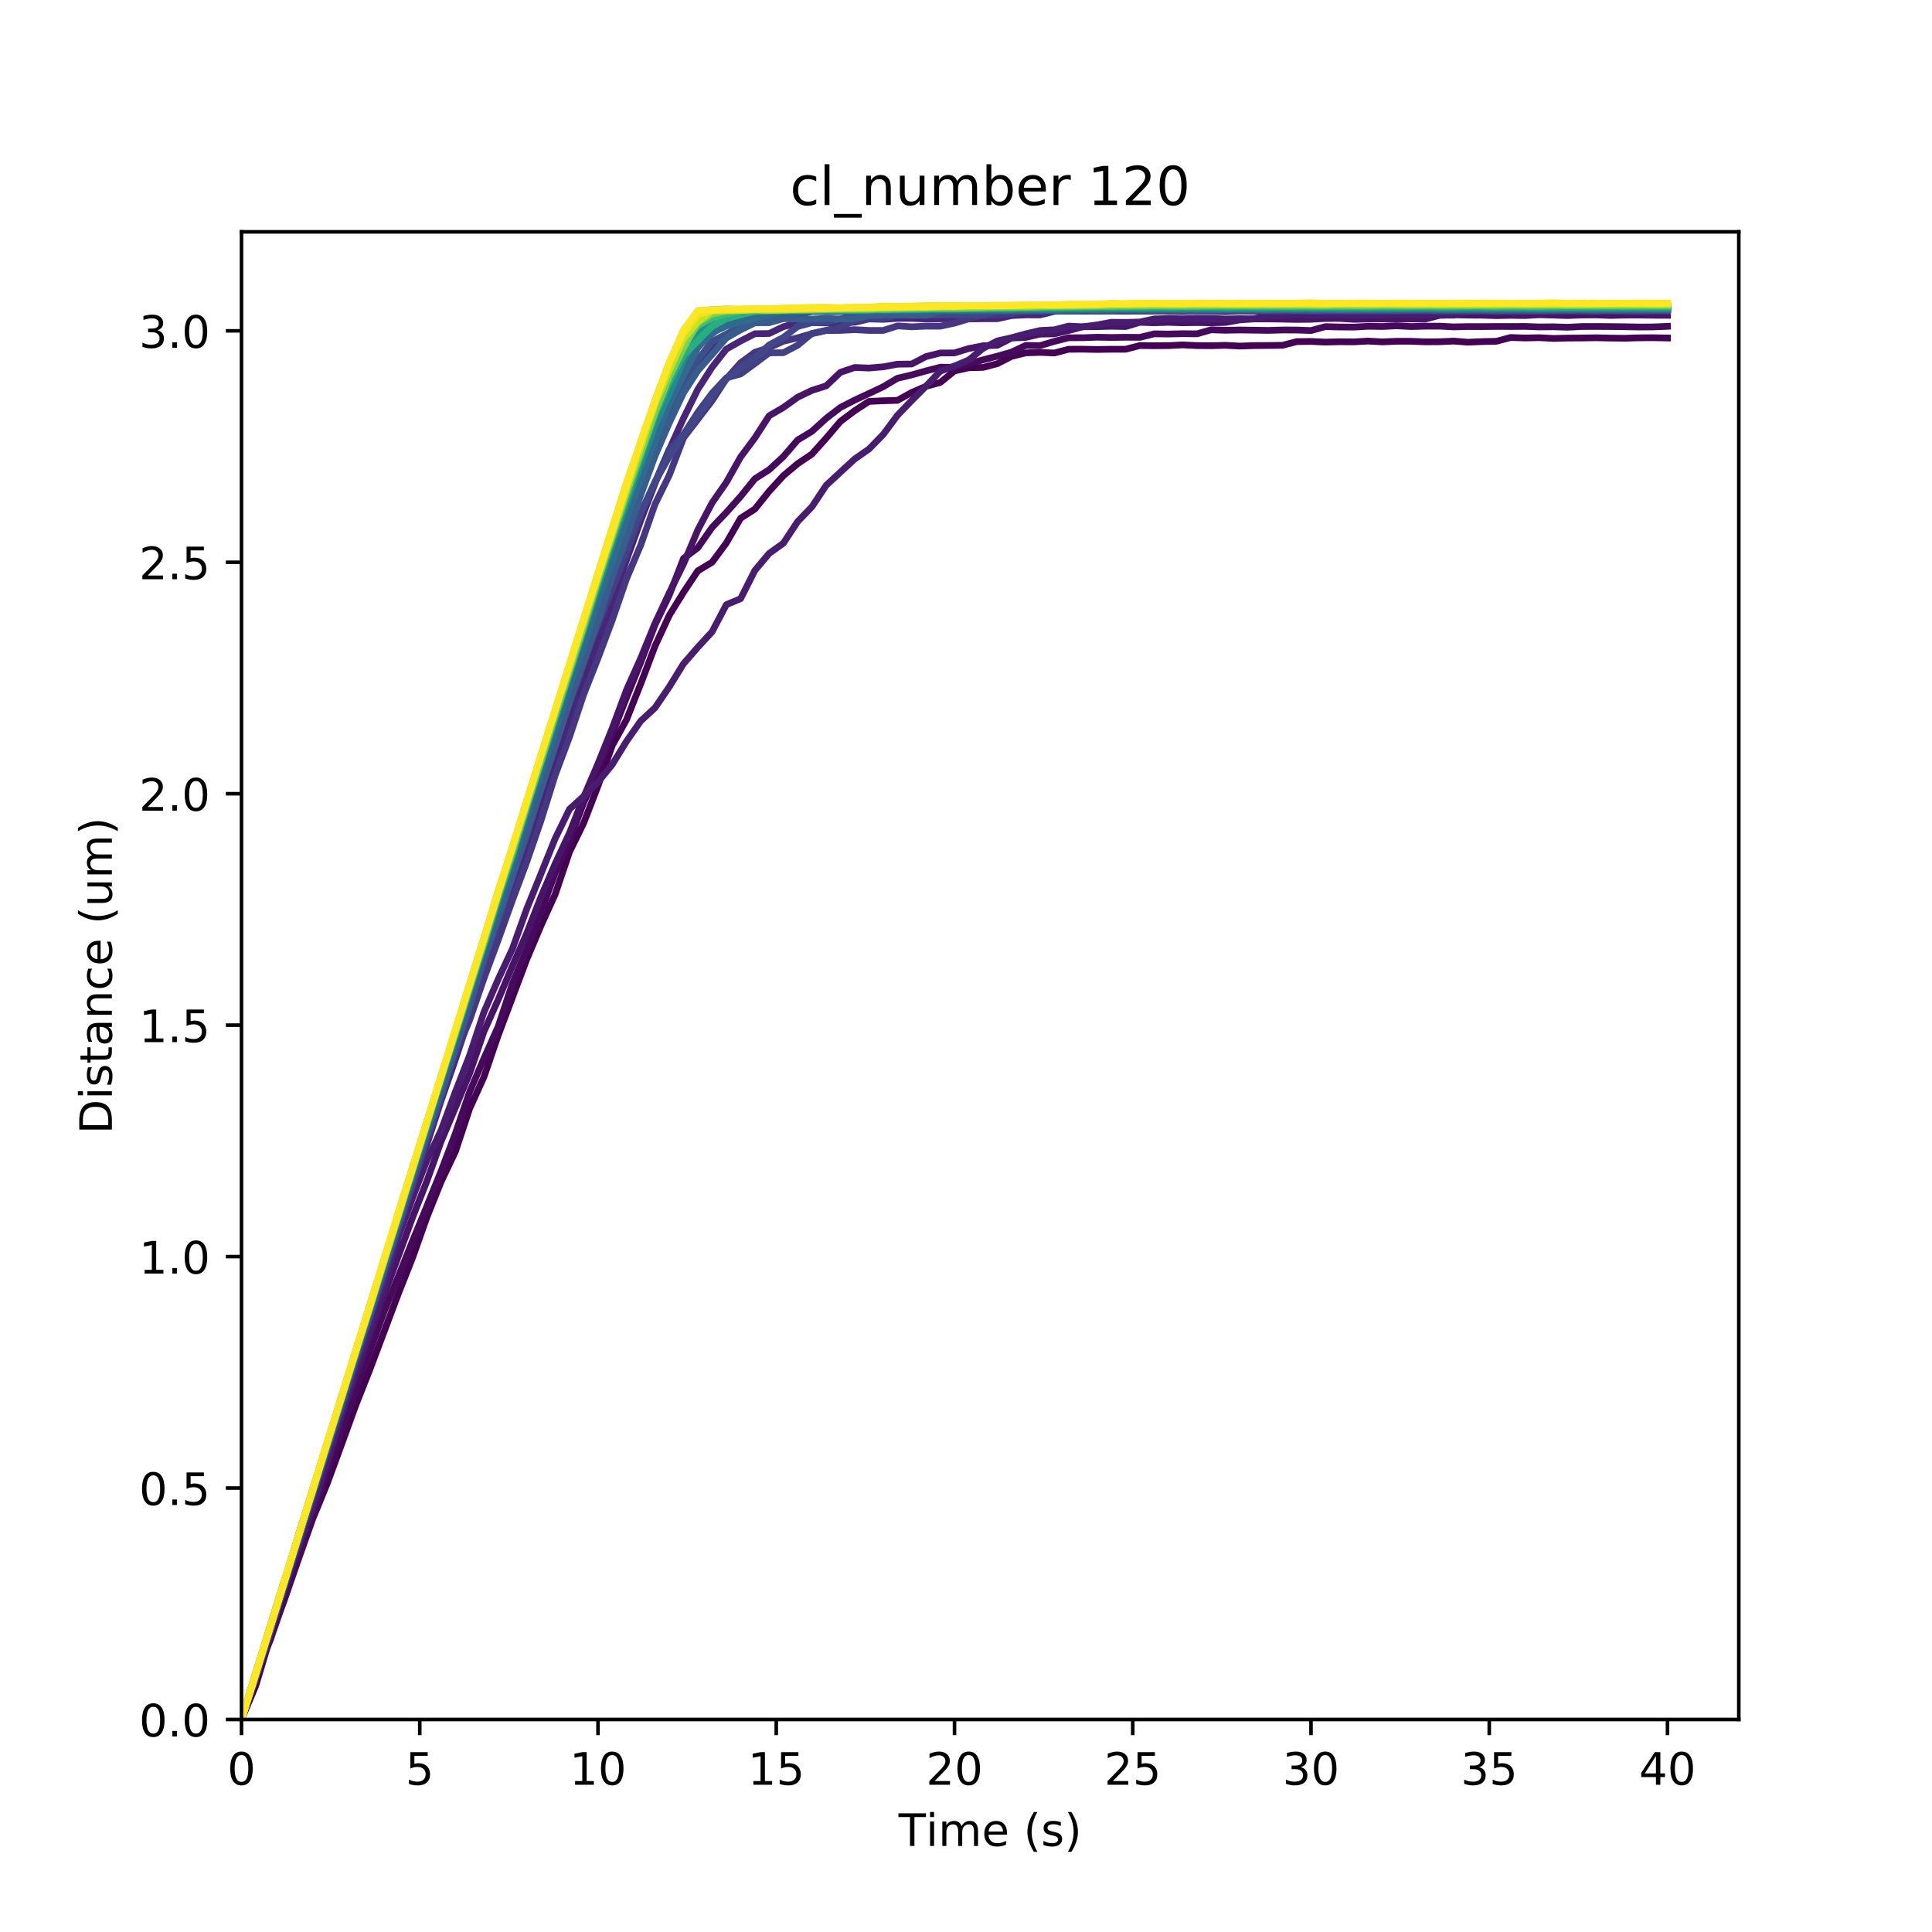 <?xml version="1.0" encoding="utf-8" standalone="no"?>
<!DOCTYPE svg PUBLIC "-//W3C//DTD SVG 1.1//EN"
  "http://www.w3.org/Graphics/SVG/1.1/DTD/svg11.dtd">
<!-- Created with matplotlib (http://matplotlib.org/) -->
<svg height="432pt" version="1.1" viewBox="0 0 432 432" width="432pt" xmlns="http://www.w3.org/2000/svg" xmlns:xlink="http://www.w3.org/1999/xlink">
 <defs>
  <style type="text/css">
*{stroke-linecap:butt;stroke-linejoin:round;}
  </style>
 </defs>
 <g id="figure_1">
  <g id="patch_1">
   <path d="M 0 432 
L 432 432 
L 432 0 
L 0 0 
z
" style="fill:#ffffff;"/>
  </g>
  <g id="axes_1">
   <g id="patch_2">
    <path d="M 54 384.48 
L 388.8 384.48 
L 388.8 51.84 
L 54 51.84 
z
" style="fill:#ffffff;"/>
   </g>
   <g id="matplotlib.axis_1">
    <g id="xtick_1">
     <g id="line2d_1">
      <defs>
       <path d="M 0 0 
L 0 3.5 
" id="m0f8b0cbcf3" style="stroke:#000000;stroke-width:0.8;"/>
      </defs>
      <g>
       <use style="stroke:#000000;stroke-width:0.8;" x="54" xlink:href="#m0f8b0cbcf3" y="384.48"/>
      </g>
     </g>
     <g id="text_1">
      <!-- 0 -->
      <defs>
       <path d="M 31.781 66.406 
Q 24.172 66.406 20.328 58.906 
Q 16.5 51.422 16.5 36.375 
Q 16.5 21.391 20.328 13.891 
Q 24.172 6.391 31.781 6.391 
Q 39.453 6.391 43.281 13.891 
Q 47.125 21.391 47.125 36.375 
Q 47.125 51.422 43.281 58.906 
Q 39.453 66.406 31.781 66.406 
z
M 31.781 74.219 
Q 44.047 74.219 50.516 64.516 
Q 56.984 54.828 56.984 36.375 
Q 56.984 17.969 50.516 8.266 
Q 44.047 -1.422 31.781 -1.422 
Q 19.531 -1.422 13.062 8.266 
Q 6.594 17.969 6.594 36.375 
Q 6.594 54.828 13.062 64.516 
Q 19.531 74.219 31.781 74.219 
z
" id="DejaVuSans-30"/>
      </defs>
      <g transform="translate(50.819 399.078)scale(0.1 -0.1)">
       <use xlink:href="#DejaVuSans-30"/>
      </g>
     </g>
    </g>
    <g id="xtick_2">
     <g id="line2d_2">
      <g>
       <use style="stroke:#000000;stroke-width:0.8;" x="93.857" xlink:href="#m0f8b0cbcf3" y="384.48"/>
      </g>
     </g>
     <g id="text_2">
      <!-- 5 -->
      <defs>
       <path d="M 10.797 72.906 
L 49.516 72.906 
L 49.516 64.594 
L 19.828 64.594 
L 19.828 46.734 
Q 21.969 47.469 24.109 47.828 
Q 26.266 48.188 28.422 48.188 
Q 40.625 48.188 47.75 41.5 
Q 54.891 34.812 54.891 23.391 
Q 54.891 11.625 47.562 5.094 
Q 40.234 -1.422 26.906 -1.422 
Q 22.312 -1.422 17.547 -0.641 
Q 12.797 0.141 7.719 1.703 
L 7.719 11.625 
Q 12.109 9.234 16.797 8.062 
Q 21.484 6.891 26.703 6.891 
Q 35.156 6.891 40.078 11.328 
Q 45.016 15.766 45.016 23.391 
Q 45.016 31 40.078 35.438 
Q 35.156 39.891 26.703 39.891 
Q 22.75 39.891 18.812 39.016 
Q 14.891 38.141 10.797 36.281 
z
" id="DejaVuSans-35"/>
      </defs>
      <g transform="translate(90.676 399.078)scale(0.1 -0.1)">
       <use xlink:href="#DejaVuSans-35"/>
      </g>
     </g>
    </g>
    <g id="xtick_3">
     <g id="line2d_3">
      <g>
       <use style="stroke:#000000;stroke-width:0.8;" x="133.714" xlink:href="#m0f8b0cbcf3" y="384.48"/>
      </g>
     </g>
     <g id="text_3">
      <!-- 10 -->
      <defs>
       <path d="M 12.406 8.297 
L 28.516 8.297 
L 28.516 63.922 
L 10.984 60.406 
L 10.984 69.391 
L 28.422 72.906 
L 38.281 72.906 
L 38.281 8.297 
L 54.391 8.297 
L 54.391 0 
L 12.406 0 
z
" id="DejaVuSans-31"/>
      </defs>
      <g transform="translate(127.352 399.078)scale(0.1 -0.1)">
       <use xlink:href="#DejaVuSans-31"/>
       <use x="63.623" xlink:href="#DejaVuSans-30"/>
      </g>
     </g>
    </g>
    <g id="xtick_4">
     <g id="line2d_4">
      <g>
       <use style="stroke:#000000;stroke-width:0.8;" x="173.571" xlink:href="#m0f8b0cbcf3" y="384.48"/>
      </g>
     </g>
     <g id="text_4">
      <!-- 15 -->
      <g transform="translate(167.209 399.078)scale(0.1 -0.1)">
       <use xlink:href="#DejaVuSans-31"/>
       <use x="63.623" xlink:href="#DejaVuSans-35"/>
      </g>
     </g>
    </g>
    <g id="xtick_5">
     <g id="line2d_5">
      <g>
       <use style="stroke:#000000;stroke-width:0.8;" x="213.429" xlink:href="#m0f8b0cbcf3" y="384.48"/>
      </g>
     </g>
     <g id="text_5">
      <!-- 20 -->
      <defs>
       <path d="M 19.188 8.297 
L 53.609 8.297 
L 53.609 0 
L 7.328 0 
L 7.328 8.297 
Q 12.938 14.109 22.625 23.891 
Q 32.328 33.688 34.812 36.531 
Q 39.547 41.844 41.422 45.531 
Q 43.312 49.219 43.312 52.781 
Q 43.312 58.594 39.234 62.25 
Q 35.156 65.922 28.609 65.922 
Q 23.969 65.922 18.812 64.312 
Q 13.672 62.703 7.812 59.422 
L 7.812 69.391 
Q 13.766 71.781 18.938 73 
Q 24.125 74.219 28.422 74.219 
Q 39.75 74.219 46.484 68.547 
Q 53.219 62.891 53.219 53.422 
Q 53.219 48.922 51.531 44.891 
Q 49.859 40.875 45.406 35.406 
Q 44.188 33.984 37.641 27.219 
Q 31.109 20.453 19.188 8.297 
z
" id="DejaVuSans-32"/>
      </defs>
      <g transform="translate(207.066 399.078)scale(0.1 -0.1)">
       <use xlink:href="#DejaVuSans-32"/>
       <use x="63.623" xlink:href="#DejaVuSans-30"/>
      </g>
     </g>
    </g>
    <g id="xtick_6">
     <g id="line2d_6">
      <g>
       <use style="stroke:#000000;stroke-width:0.8;" x="253.286" xlink:href="#m0f8b0cbcf3" y="384.48"/>
      </g>
     </g>
     <g id="text_6">
      <!-- 25 -->
      <g transform="translate(246.923 399.078)scale(0.1 -0.1)">
       <use xlink:href="#DejaVuSans-32"/>
       <use x="63.623" xlink:href="#DejaVuSans-35"/>
      </g>
     </g>
    </g>
    <g id="xtick_7">
     <g id="line2d_7">
      <g>
       <use style="stroke:#000000;stroke-width:0.8;" x="293.143" xlink:href="#m0f8b0cbcf3" y="384.48"/>
      </g>
     </g>
     <g id="text_7">
      <!-- 30 -->
      <defs>
       <path d="M 40.578 39.312 
Q 47.656 37.797 51.625 33 
Q 55.609 28.219 55.609 21.188 
Q 55.609 10.406 48.188 4.484 
Q 40.766 -1.422 27.094 -1.422 
Q 22.516 -1.422 17.656 -0.516 
Q 12.797 0.391 7.625 2.203 
L 7.625 11.719 
Q 11.719 9.328 16.594 8.109 
Q 21.484 6.891 26.812 6.891 
Q 36.078 6.891 40.938 10.547 
Q 45.797 14.203 45.797 21.188 
Q 45.797 27.641 41.281 31.266 
Q 36.766 34.906 28.719 34.906 
L 20.219 34.906 
L 20.219 43.016 
L 29.109 43.016 
Q 36.375 43.016 40.234 45.922 
Q 44.094 48.828 44.094 54.297 
Q 44.094 59.906 40.109 62.906 
Q 36.141 65.922 28.719 65.922 
Q 24.656 65.922 20.016 65.031 
Q 15.375 64.156 9.812 62.312 
L 9.812 71.094 
Q 15.438 72.656 20.344 73.438 
Q 25.25 74.219 29.594 74.219 
Q 40.828 74.219 47.359 69.109 
Q 53.906 64.016 53.906 55.328 
Q 53.906 49.266 50.438 45.094 
Q 46.969 40.922 40.578 39.312 
z
" id="DejaVuSans-33"/>
      </defs>
      <g transform="translate(286.78 399.078)scale(0.1 -0.1)">
       <use xlink:href="#DejaVuSans-33"/>
       <use x="63.623" xlink:href="#DejaVuSans-30"/>
      </g>
     </g>
    </g>
    <g id="xtick_8">
     <g id="line2d_8">
      <g>
       <use style="stroke:#000000;stroke-width:0.8;" x="333" xlink:href="#m0f8b0cbcf3" y="384.48"/>
      </g>
     </g>
     <g id="text_8">
      <!-- 35 -->
      <g transform="translate(326.637 399.078)scale(0.1 -0.1)">
       <use xlink:href="#DejaVuSans-33"/>
       <use x="63.623" xlink:href="#DejaVuSans-35"/>
      </g>
     </g>
    </g>
    <g id="xtick_9">
     <g id="line2d_9">
      <g>
       <use style="stroke:#000000;stroke-width:0.8;" x="372.857" xlink:href="#m0f8b0cbcf3" y="384.48"/>
      </g>
     </g>
     <g id="text_9">
      <!-- 40 -->
      <defs>
       <path d="M 37.797 64.312 
L 12.891 25.391 
L 37.797 25.391 
z
M 35.203 72.906 
L 47.609 72.906 
L 47.609 25.391 
L 58.016 25.391 
L 58.016 17.188 
L 47.609 17.188 
L 47.609 0 
L 37.797 0 
L 37.797 17.188 
L 4.891 17.188 
L 4.891 26.703 
z
" id="DejaVuSans-34"/>
      </defs>
      <g transform="translate(366.495 399.078)scale(0.1 -0.1)">
       <use xlink:href="#DejaVuSans-34"/>
       <use x="63.623" xlink:href="#DejaVuSans-30"/>
      </g>
     </g>
    </g>
    <g id="text_10">
     <!-- Time (s) -->
     <defs>
      <path d="M -0.297 72.906 
L 61.375 72.906 
L 61.375 64.594 
L 35.5 64.594 
L 35.5 0 
L 25.594 0 
L 25.594 64.594 
L -0.297 64.594 
z
" id="DejaVuSans-54"/>
      <path d="M 9.422 54.688 
L 18.406 54.688 
L 18.406 0 
L 9.422 0 
z
M 9.422 75.984 
L 18.406 75.984 
L 18.406 64.594 
L 9.422 64.594 
z
" id="DejaVuSans-69"/>
      <path d="M 52 44.188 
Q 55.375 50.25 60.062 53.125 
Q 64.75 56 71.094 56 
Q 79.641 56 84.281 50.016 
Q 88.922 44.047 88.922 33.016 
L 88.922 0 
L 79.891 0 
L 79.891 32.719 
Q 79.891 40.578 77.094 44.375 
Q 74.312 48.188 68.609 48.188 
Q 61.625 48.188 57.562 43.547 
Q 53.516 38.922 53.516 30.906 
L 53.516 0 
L 44.484 0 
L 44.484 32.719 
Q 44.484 40.625 41.703 44.406 
Q 38.922 48.188 33.109 48.188 
Q 26.219 48.188 22.156 43.531 
Q 18.109 38.875 18.109 30.906 
L 18.109 0 
L 9.078 0 
L 9.078 54.688 
L 18.109 54.688 
L 18.109 46.188 
Q 21.188 51.219 25.484 53.609 
Q 29.781 56 35.688 56 
Q 41.656 56 45.828 52.969 
Q 50 49.953 52 44.188 
z
" id="DejaVuSans-6d"/>
      <path d="M 56.203 29.594 
L 56.203 25.203 
L 14.891 25.203 
Q 15.484 15.922 20.484 11.062 
Q 25.484 6.203 34.422 6.203 
Q 39.594 6.203 44.453 7.469 
Q 49.312 8.734 54.109 11.281 
L 54.109 2.781 
Q 49.266 0.734 44.188 -0.344 
Q 39.109 -1.422 33.891 -1.422 
Q 20.797 -1.422 13.156 6.188 
Q 5.516 13.812 5.516 26.812 
Q 5.516 40.234 12.766 48.109 
Q 20.016 56 32.328 56 
Q 43.359 56 49.781 48.891 
Q 56.203 41.797 56.203 29.594 
z
M 47.219 32.234 
Q 47.125 39.594 43.094 43.984 
Q 39.062 48.391 32.422 48.391 
Q 24.906 48.391 20.391 44.141 
Q 15.875 39.891 15.188 32.172 
z
" id="DejaVuSans-65"/>
      <path id="DejaVuSans-20"/>
      <path d="M 31 75.875 
Q 24.469 64.656 21.281 53.656 
Q 18.109 42.672 18.109 31.391 
Q 18.109 20.125 21.312 9.062 
Q 24.516 -2 31 -13.188 
L 23.188 -13.188 
Q 15.875 -1.703 12.234 9.375 
Q 8.594 20.453 8.594 31.391 
Q 8.594 42.281 12.203 53.312 
Q 15.828 64.359 23.188 75.875 
z
" id="DejaVuSans-28"/>
      <path d="M 44.281 53.078 
L 44.281 44.578 
Q 40.484 46.531 36.375 47.5 
Q 32.281 48.484 27.875 48.484 
Q 21.188 48.484 17.844 46.438 
Q 14.5 44.391 14.5 40.281 
Q 14.5 37.156 16.891 35.375 
Q 19.281 33.594 26.516 31.984 
L 29.594 31.297 
Q 39.156 29.25 43.188 25.516 
Q 47.219 21.781 47.219 15.094 
Q 47.219 7.469 41.188 3.016 
Q 35.156 -1.422 24.609 -1.422 
Q 20.219 -1.422 15.453 -0.562 
Q 10.688 0.297 5.422 2 
L 5.422 11.281 
Q 10.406 8.688 15.234 7.391 
Q 20.062 6.109 24.812 6.109 
Q 31.156 6.109 34.562 8.281 
Q 37.984 10.453 37.984 14.406 
Q 37.984 18.062 35.516 20.016 
Q 33.062 21.969 24.703 23.781 
L 21.578 24.516 
Q 13.234 26.266 9.516 29.906 
Q 5.812 33.547 5.812 39.891 
Q 5.812 47.609 11.281 51.797 
Q 16.75 56 26.812 56 
Q 31.781 56 36.172 55.266 
Q 40.578 54.547 44.281 53.078 
z
" id="DejaVuSans-73"/>
      <path d="M 8.016 75.875 
L 15.828 75.875 
Q 23.141 64.359 26.781 53.312 
Q 30.422 42.281 30.422 31.391 
Q 30.422 20.453 26.781 9.375 
Q 23.141 -1.703 15.828 -13.188 
L 8.016 -13.188 
Q 14.5 -2 17.703 9.062 
Q 20.906 20.125 20.906 31.391 
Q 20.906 42.672 17.703 53.656 
Q 14.5 64.656 8.016 75.875 
z
" id="DejaVuSans-29"/>
     </defs>
     <g transform="translate(200.917 412.757)scale(0.1 -0.1)">
      <use xlink:href="#DejaVuSans-54"/>
      <use x="61.037" xlink:href="#DejaVuSans-69"/>
      <use x="88.82" xlink:href="#DejaVuSans-6d"/>
      <use x="186.232" xlink:href="#DejaVuSans-65"/>
      <use x="247.756" xlink:href="#DejaVuSans-20"/>
      <use x="279.543" xlink:href="#DejaVuSans-28"/>
      <use x="318.557" xlink:href="#DejaVuSans-73"/>
      <use x="370.656" xlink:href="#DejaVuSans-29"/>
     </g>
    </g>
   </g>
   <g id="matplotlib.axis_2">
    <g id="ytick_1">
     <g id="line2d_10">
      <defs>
       <path d="M 0 0 
L -3.5 0 
" id="m4956b079ab" style="stroke:#000000;stroke-width:0.8;"/>
      </defs>
      <g>
       <use style="stroke:#000000;stroke-width:0.8;" x="54" xlink:href="#m4956b079ab" y="384.48"/>
      </g>
     </g>
     <g id="text_11">
      <!-- 0.0 -->
      <defs>
       <path d="M 10.688 12.406 
L 21 12.406 
L 21 0 
L 10.688 0 
z
" id="DejaVuSans-2e"/>
      </defs>
      <g transform="translate(31.097 388.279)scale(0.1 -0.1)">
       <use xlink:href="#DejaVuSans-30"/>
       <use x="63.623" xlink:href="#DejaVuSans-2e"/>
       <use x="95.41" xlink:href="#DejaVuSans-30"/>
      </g>
     </g>
    </g>
    <g id="ytick_2">
     <g id="line2d_11">
      <g>
       <use style="stroke:#000000;stroke-width:0.8;" x="54" xlink:href="#m4956b079ab" y="332.729"/>
      </g>
     </g>
     <g id="text_12">
      <!-- 0.5 -->
      <g transform="translate(31.097 336.528)scale(0.1 -0.1)">
       <use xlink:href="#DejaVuSans-30"/>
       <use x="63.623" xlink:href="#DejaVuSans-2e"/>
       <use x="95.41" xlink:href="#DejaVuSans-35"/>
      </g>
     </g>
    </g>
    <g id="ytick_3">
     <g id="line2d_12">
      <g>
       <use style="stroke:#000000;stroke-width:0.8;" x="54" xlink:href="#m4956b079ab" y="280.978"/>
      </g>
     </g>
     <g id="text_13">
      <!-- 1.0 -->
      <g transform="translate(31.097 284.777)scale(0.1 -0.1)">
       <use xlink:href="#DejaVuSans-31"/>
       <use x="63.623" xlink:href="#DejaVuSans-2e"/>
       <use x="95.41" xlink:href="#DejaVuSans-30"/>
      </g>
     </g>
    </g>
    <g id="ytick_4">
     <g id="line2d_13">
      <g>
       <use style="stroke:#000000;stroke-width:0.8;" x="54" xlink:href="#m4956b079ab" y="229.226"/>
      </g>
     </g>
     <g id="text_14">
      <!-- 1.5 -->
      <g transform="translate(31.097 233.026)scale(0.1 -0.1)">
       <use xlink:href="#DejaVuSans-31"/>
       <use x="63.623" xlink:href="#DejaVuSans-2e"/>
       <use x="95.41" xlink:href="#DejaVuSans-35"/>
      </g>
     </g>
    </g>
    <g id="ytick_5">
     <g id="line2d_14">
      <g>
       <use style="stroke:#000000;stroke-width:0.8;" x="54" xlink:href="#m4956b079ab" y="177.475"/>
      </g>
     </g>
     <g id="text_15">
      <!-- 2.0 -->
      <g transform="translate(31.097 181.275)scale(0.1 -0.1)">
       <use xlink:href="#DejaVuSans-32"/>
       <use x="63.623" xlink:href="#DejaVuSans-2e"/>
       <use x="95.41" xlink:href="#DejaVuSans-30"/>
      </g>
     </g>
    </g>
    <g id="ytick_6">
     <g id="line2d_15">
      <g>
       <use style="stroke:#000000;stroke-width:0.8;" x="54" xlink:href="#m4956b079ab" y="125.724"/>
      </g>
     </g>
     <g id="text_16">
      <!-- 2.5 -->
      <g transform="translate(31.097 129.523)scale(0.1 -0.1)">
       <use xlink:href="#DejaVuSans-32"/>
       <use x="63.623" xlink:href="#DejaVuSans-2e"/>
       <use x="95.41" xlink:href="#DejaVuSans-35"/>
      </g>
     </g>
    </g>
    <g id="ytick_7">
     <g id="line2d_16">
      <g>
       <use style="stroke:#000000;stroke-width:0.8;" x="54" xlink:href="#m4956b079ab" y="73.973"/>
      </g>
     </g>
     <g id="text_17">
      <!-- 3.0 -->
      <g transform="translate(31.097 77.772)scale(0.1 -0.1)">
       <use xlink:href="#DejaVuSans-33"/>
       <use x="63.623" xlink:href="#DejaVuSans-2e"/>
       <use x="95.41" xlink:href="#DejaVuSans-30"/>
      </g>
     </g>
    </g>
    <g id="text_18">
     <!-- Distance (um) -->
     <defs>
      <path d="M 19.672 64.797 
L 19.672 8.109 
L 31.594 8.109 
Q 46.688 8.109 53.688 14.938 
Q 60.688 21.781 60.688 36.531 
Q 60.688 51.172 53.688 57.984 
Q 46.688 64.797 31.594 64.797 
z
M 9.812 72.906 
L 30.078 72.906 
Q 51.266 72.906 61.172 64.094 
Q 71.094 55.281 71.094 36.531 
Q 71.094 17.672 61.125 8.828 
Q 51.172 0 30.078 0 
L 9.812 0 
z
" id="DejaVuSans-44"/>
      <path d="M 18.312 70.219 
L 18.312 54.688 
L 36.812 54.688 
L 36.812 47.703 
L 18.312 47.703 
L 18.312 18.016 
Q 18.312 11.328 20.141 9.422 
Q 21.969 7.516 27.594 7.516 
L 36.812 7.516 
L 36.812 0 
L 27.594 0 
Q 17.188 0 13.234 3.875 
Q 9.281 7.766 9.281 18.016 
L 9.281 47.703 
L 2.688 47.703 
L 2.688 54.688 
L 9.281 54.688 
L 9.281 70.219 
z
" id="DejaVuSans-74"/>
      <path d="M 34.281 27.484 
Q 23.391 27.484 19.188 25 
Q 14.984 22.516 14.984 16.5 
Q 14.984 11.719 18.141 8.906 
Q 21.297 6.109 26.703 6.109 
Q 34.188 6.109 38.703 11.406 
Q 43.219 16.703 43.219 25.484 
L 43.219 27.484 
z
M 52.203 31.203 
L 52.203 0 
L 43.219 0 
L 43.219 8.297 
Q 40.141 3.328 35.547 0.953 
Q 30.953 -1.422 24.312 -1.422 
Q 15.922 -1.422 10.953 3.297 
Q 6 8.016 6 15.922 
Q 6 25.141 12.172 29.828 
Q 18.359 34.516 30.609 34.516 
L 43.219 34.516 
L 43.219 35.406 
Q 43.219 41.609 39.141 45 
Q 35.062 48.391 27.688 48.391 
Q 23 48.391 18.547 47.266 
Q 14.109 46.141 10.016 43.891 
L 10.016 52.203 
Q 14.938 54.109 19.578 55.047 
Q 24.219 56 28.609 56 
Q 40.484 56 46.344 49.844 
Q 52.203 43.703 52.203 31.203 
z
" id="DejaVuSans-61"/>
      <path d="M 54.891 33.016 
L 54.891 0 
L 45.906 0 
L 45.906 32.719 
Q 45.906 40.484 42.875 44.328 
Q 39.844 48.188 33.797 48.188 
Q 26.516 48.188 22.312 43.547 
Q 18.109 38.922 18.109 30.906 
L 18.109 0 
L 9.078 0 
L 9.078 54.688 
L 18.109 54.688 
L 18.109 46.188 
Q 21.344 51.125 25.703 53.562 
Q 30.078 56 35.797 56 
Q 45.219 56 50.047 50.172 
Q 54.891 44.344 54.891 33.016 
z
" id="DejaVuSans-6e"/>
      <path d="M 48.781 52.594 
L 48.781 44.188 
Q 44.969 46.297 41.141 47.344 
Q 37.312 48.391 33.406 48.391 
Q 24.656 48.391 19.812 42.844 
Q 14.984 37.312 14.984 27.297 
Q 14.984 17.281 19.812 11.734 
Q 24.656 6.203 33.406 6.203 
Q 37.312 6.203 41.141 7.25 
Q 44.969 8.297 48.781 10.406 
L 48.781 2.094 
Q 45.016 0.344 40.984 -0.531 
Q 36.969 -1.422 32.422 -1.422 
Q 20.062 -1.422 12.781 6.344 
Q 5.516 14.109 5.516 27.297 
Q 5.516 40.672 12.859 48.328 
Q 20.219 56 33.016 56 
Q 37.156 56 41.109 55.141 
Q 45.062 54.297 48.781 52.594 
z
" id="DejaVuSans-63"/>
      <path d="M 8.5 21.578 
L 8.5 54.688 
L 17.484 54.688 
L 17.484 21.922 
Q 17.484 14.156 20.5 10.266 
Q 23.531 6.391 29.594 6.391 
Q 36.859 6.391 41.078 11.031 
Q 45.312 15.672 45.312 23.688 
L 45.312 54.688 
L 54.297 54.688 
L 54.297 0 
L 45.312 0 
L 45.312 8.406 
Q 42.047 3.422 37.719 1 
Q 33.406 -1.422 27.688 -1.422 
Q 18.266 -1.422 13.375 4.438 
Q 8.5 10.297 8.5 21.578 
z
M 31.109 56 
z
" id="DejaVuSans-75"/>
     </defs>
     <g transform="translate(25.017 253.552)rotate(-90)scale(0.1 -0.1)">
      <use xlink:href="#DejaVuSans-44"/>
      <use x="77.002" xlink:href="#DejaVuSans-69"/>
      <use x="104.785" xlink:href="#DejaVuSans-73"/>
      <use x="156.885" xlink:href="#DejaVuSans-74"/>
      <use x="196.094" xlink:href="#DejaVuSans-61"/>
      <use x="257.373" xlink:href="#DejaVuSans-6e"/>
      <use x="320.752" xlink:href="#DejaVuSans-63"/>
      <use x="375.732" xlink:href="#DejaVuSans-65"/>
      <use x="437.256" xlink:href="#DejaVuSans-20"/>
      <use x="469.043" xlink:href="#DejaVuSans-28"/>
      <use x="508.057" xlink:href="#DejaVuSans-75"/>
      <use x="571.436" xlink:href="#DejaVuSans-6d"/>
      <use x="668.848" xlink:href="#DejaVuSans-29"/>
     </g>
    </g>
   </g>
   <g id="line2d_17">
    <path clip-path="url(#p4cc151769c)" d="M 54 384.48 
L 57.189 376.924 
L 60.377 366.264 
L 63.566 357.776 
L 66.754 348.565 
L 69.943 339.56 
L 73.131 331.797 
L 76.32 323.103 
L 79.509 314.305 
L 82.697 306.232 
L 85.886 297.745 
L 89.074 289.258 
L 92.263 281.185 
L 95.451 272.18 
L 98.64 264.21 
L 101.829 257.483 
L 105.017 247.857 
L 108.206 240.819 
L 111.394 231.504 
L 114.583 223.016 
L 117.771 214.529 
L 120.96 206.973 
L 124.149 199.935 
L 127.337 190.517 
L 130.526 183.996 
L 133.714 175.726 
L 136.903 166.701 
L 140.091 160.915 
L 143.28 152.873 
L 146.469 144.458 
L 149.657 137.585 
L 152.846 132.421 
L 156.034 127.639 
L 159.223 125.724 
L 162.411 121.408 
L 165.6 115.881 
L 168.789 113.832 
L 171.977 109.857 
L 175.166 106.369 
L 178.354 103.688 
L 181.543 101.536 
L 184.731 97.975 
L 187.92 94.228 
L 191.109 91.837 
L 194.297 89.757 
L 197.486 89.612 
L 200.674 89.519 
L 203.863 87.759 
L 207.051 86.383 
L 210.24 85.524 
L 213.429 82.926 
L 216.617 82.232 
L 219.806 82.15 
L 222.994 81.322 
L 226.183 79.686 
L 229.371 78.9 
L 232.56 78.796 
L 235.749 78.931 
L 238.937 78.092 
L 242.126 78.082 
L 245.314 78.144 
L 248.503 78.092 
L 251.691 78.092 
L 254.88 77.264 
L 258.069 77.306 
L 261.257 77.285 
L 264.446 77.119 
L 267.634 77.275 
L 270.823 77.306 
L 274.011 77.213 
L 277.2 77.389 
L 280.389 77.275 
L 283.577 77.254 
L 286.766 77.213 
L 289.954 76.385 
L 293.143 76.353 
L 296.331 76.498 
L 299.52 76.416 
L 302.709 76.447 
L 305.897 76.271 
L 309.086 76.447 
L 312.274 76.312 
L 315.463 76.312 
L 318.651 76.436 
L 321.84 76.416 
L 325.029 76.271 
L 328.217 76.519 
L 331.406 76.385 
L 334.594 76.312 
L 337.783 75.463 
L 340.971 75.577 
L 344.16 75.505 
L 347.349 75.681 
L 350.537 75.598 
L 353.726 75.577 
L 356.914 75.525 
L 360.103 75.598 
L 363.291 75.639 
L 366.48 75.536 
L 369.669 75.515 
L 372.857 75.577 
" style="fill:none;stroke:#440154;stroke-linecap:square;stroke-width:1.5;"/>
   </g>
   <g id="line2d_18">
    <path clip-path="url(#p4cc151769c)" d="M 54 384.48 
L 57.189 374.337 
L 60.377 366.885 
L 63.566 357.569 
L 66.754 347.944 
L 69.943 339.042 
L 73.131 328.899 
L 76.32 319.895 
L 79.509 310.89 
L 82.697 302.092 
L 85.886 293.294 
L 89.074 285.428 
L 92.263 277.459 
L 95.451 269.696 
L 98.64 261.83 
L 101.829 253.446 
L 105.017 244.131 
L 108.206 236.679 
L 111.394 229.537 
L 114.583 219.911 
L 117.771 212.252 
L 120.96 203.972 
L 124.149 195.174 
L 127.337 187.929 
L 130.526 179.442 
L 133.714 172.342 
L 136.903 164.103 
L 140.091 155.957 
L 143.28 148.06 
L 146.469 139.697 
L 149.657 133.042 
L 152.846 124.855 
L 156.034 122.484 
L 159.223 117.93 
L 162.411 114.587 
L 165.6 111.006 
L 168.789 107.063 
L 171.977 105.034 
L 175.166 102.095 
L 178.354 98.389 
L 181.543 96.454 
L 184.731 93.556 
L 187.92 91.103 
L 191.109 89.467 
L 194.297 87.987 
L 197.486 86.476 
L 200.674 84.582 
L 203.863 83.826 
L 207.051 82.936 
L 210.24 82.108 
L 213.429 82.119 
L 216.617 81.322 
L 219.806 80.463 
L 222.994 79.645 
L 226.183 78.734 
L 229.371 77.233 
L 232.56 77.285 
L 235.749 76.333 
L 238.937 75.525 
L 242.126 75.515 
L 245.314 75.401 
L 248.503 75.463 
L 251.691 75.412 
L 254.88 75.432 
L 258.069 74.646 
L 261.257 74.687 
L 264.446 74.615 
L 267.634 74.646 
L 270.823 73.745 
L 274.011 73.849 
L 277.2 73.787 
L 280.389 73.828 
L 283.577 73.88 
L 286.766 73.787 
L 289.954 73.797 
L 293.143 73.911 
L 296.331 73.041 
L 299.52 73.114 
L 302.709 73.145 
L 305.897 72.959 
L 309.086 73.01 
L 312.274 72.845 
L 315.463 73.021 
L 318.651 72.938 
L 321.84 72.928 
L 325.029 73.093 
L 328.217 73.021 
L 331.406 73.031 
L 334.594 73 
L 337.783 73.01 
L 340.971 72.99 
L 344.16 73.104 
L 347.349 73.072 
L 350.537 73.176 
L 353.726 73.01 
L 356.914 73 
L 360.103 73.021 
L 363.291 73.062 
L 366.48 73.124 
L 369.669 73.104 
L 372.857 72.969 
" style="fill:none;stroke:#460a5d;stroke-linecap:square;stroke-width:1.5;"/>
   </g>
   <g id="line2d_19">
    <path clip-path="url(#p4cc151769c)" d="M 54 384.48 
L 57.189 374.854 
L 60.377 364.918 
L 63.566 355.396 
L 66.754 346.081 
L 69.943 337.283 
L 73.131 327.243 
L 76.32 316.479 
L 79.509 307.681 
L 82.697 298.47 
L 85.886 289.568 
L 89.074 280.874 
L 92.263 272.18 
L 95.451 264.107 
L 98.64 255.206 
L 101.829 247.65 
L 105.017 239.991 
L 108.206 230.676 
L 111.394 223.534 
L 114.583 215.978 
L 117.771 208.733 
L 120.96 200.556 
L 124.149 193.104 
L 127.337 186.273 
L 130.526 178.179 
L 133.714 170.758 
L 136.903 162.83 
L 140.091 154.28 
L 143.28 147.149 
L 146.469 139.366 
L 149.657 132.566 
L 152.846 126.076 
L 156.034 118.5 
L 159.223 112.445 
L 162.411 107.86 
L 165.6 102.198 
L 168.789 97.913 
L 171.977 92.976 
L 175.166 91.113 
L 178.354 88.826 
L 181.543 87.294 
L 184.731 86.279 
L 187.92 83.257 
L 191.109 82.17 
L 194.297 82.295 
L 197.486 82.025 
L 200.674 81.435 
L 203.863 81.394 
L 207.051 79.728 
L 210.24 78.931 
L 213.429 78.91 
L 216.617 77.937 
L 219.806 77.316 
L 222.994 77.213 
L 226.183 75.588 
L 229.371 75.443 
L 232.56 74.708 
L 235.749 74.646 
L 238.937 73.911 
L 242.126 73.062 
L 245.314 73.041 
L 248.503 72.948 
L 251.691 73.021 
L 254.88 72.069 
L 258.069 72.172 
L 261.257 72.079 
L 264.446 72.182 
L 267.634 72.131 
L 270.823 72.182 
L 274.011 72.1 
L 277.2 71.53 
L 280.389 71.323 
L 283.577 71.313 
L 286.766 71.365 
L 289.954 71.427 
L 293.143 71.396 
L 296.331 71.22 
L 299.52 71.199 
L 302.709 71.406 
L 305.897 71.334 
L 309.086 71.334 
L 312.274 71.344 
L 315.463 71.323 
L 318.651 71.365 
L 321.84 70.516 
L 325.029 70.392 
L 328.217 70.464 
L 331.406 70.485 
L 334.594 70.578 
L 337.783 70.516 
L 340.971 70.557 
L 344.16 70.381 
L 347.349 70.464 
L 350.537 70.557 
L 353.726 70.444 
L 356.914 70.423 
L 360.103 70.537 
L 363.291 70.464 
L 366.48 70.454 
L 369.669 70.495 
L 372.857 70.506 
" style="fill:none;stroke:#481467;stroke-linecap:square;stroke-width:1.5;"/>
   </g>
   <g id="line2d_20">
    <path clip-path="url(#p4cc151769c)" d="M 54 384.48 
L 57.189 375.475 
L 60.377 365.436 
L 63.566 354.982 
L 66.754 345.667 
L 69.943 336.662 
L 73.131 326.415 
L 76.32 316.582 
L 79.509 306.232 
L 82.697 297.124 
L 85.886 287.912 
L 89.074 276.527 
L 92.263 267.833 
L 95.451 259.449 
L 98.64 252.722 
L 101.829 244.131 
L 105.017 235.954 
L 108.206 226.328 
L 111.394 218.98 
L 114.583 212.149 
L 117.771 203.247 
L 120.96 195.381 
L 124.149 187.474 
L 127.337 180.932 
L 130.526 178.034 
L 133.714 174.877 
L 136.903 170.944 
L 140.091 165.748 
L 143.28 161.205 
L 146.469 158.255 
L 149.657 153.566 
L 152.846 148.401 
L 156.034 144.727 
L 159.223 141.27 
L 162.411 135.205 
L 165.6 133.87 
L 168.789 127.556 
L 171.977 123.758 
L 175.166 121.46 
L 178.354 116.626 
L 181.543 113.325 
L 184.731 108.532 
L 187.92 105.572 
L 191.109 102.633 
L 194.297 100.418 
L 197.486 97.157 
L 200.674 92.862 
L 203.863 89.56 
L 207.051 86.352 
L 210.24 82.998 
L 213.429 81.839 
L 216.617 80.494 
L 219.806 77.896 
L 222.994 76.24 
L 226.183 75.515 
L 229.371 74.646 
L 232.56 73.9 
L 235.749 73.745 
L 238.937 72.917 
L 242.126 73.072 
L 245.314 72.648 
L 248.503 72.058 
L 251.691 72.089 
L 254.88 72.006 
L 258.069 71.313 
L 261.257 71.22 
L 264.446 71.292 
L 267.634 71.178 
L 270.823 71.199 
L 274.011 71.334 
L 277.2 71.251 
L 280.389 71.292 
L 283.577 70.588 
L 286.766 70.578 
L 289.954 70.299 
L 293.143 70.506 
L 296.331 70.392 
L 299.52 70.35 
L 302.709 70.464 
L 305.897 70.433 
L 309.086 70.433 
L 312.274 70.33 
L 315.463 70.309 
L 318.651 70.464 
L 321.84 70.454 
L 325.029 70.485 
L 328.217 69.719 
L 331.406 69.709 
L 334.594 69.719 
L 337.783 69.75 
L 340.971 69.605 
L 344.16 69.709 
L 347.349 69.667 
L 350.537 69.667 
L 353.726 69.564 
L 356.914 69.729 
L 360.103 69.564 
L 363.291 69.553 
L 366.48 69.771 
L 369.669 69.626 
L 372.857 69.584 
" style="fill:none;stroke:#481d6f;stroke-linecap:square;stroke-width:1.5;"/>
   </g>
   <g id="line2d_21">
    <path clip-path="url(#p4cc151769c)" d="M 54 384.48 
L 57.189 374.337 
L 60.377 365.022 
L 63.566 354.257 
L 66.754 344.735 
L 69.943 334.695 
L 73.131 324.345 
L 76.32 315.133 
L 79.509 305.301 
L 82.697 295.468 
L 85.886 285.842 
L 89.074 275.596 
L 92.263 265.142 
L 95.451 255.93 
L 98.64 246.097 
L 101.829 236.886 
L 105.017 227.26 
L 108.206 218.462 
L 111.394 208.63 
L 114.583 198.9 
L 117.771 189.233 
L 120.96 180.787 
L 124.149 170.737 
L 127.337 161.174 
L 130.526 152.511 
L 133.714 143.34 
L 136.903 134.874 
L 140.091 125.207 
L 143.28 116.336 
L 146.469 108.098 
L 149.657 100.542 
L 152.846 93.483 
L 156.034 87.066 
L 159.223 82.119 
L 162.411 78.061 
L 165.6 76.25 
L 168.789 74.625 
L 171.977 74.573 
L 175.166 73.052 
L 178.354 72.234 
L 181.543 72.151 
L 184.731 72.203 
L 187.92 72.182 
L 191.109 72.048 
L 194.297 71.323 
L 197.486 71.406 
L 200.674 71.189 
L 203.863 71.189 
L 207.051 71.334 
L 210.24 71.292 
L 213.429 71.209 
L 216.617 71.323 
L 219.806 71.272 
L 222.994 71.272 
L 226.183 70.568 
L 229.371 70.412 
L 232.56 70.423 
L 235.749 69.626 
L 238.937 69.44 
L 242.126 69.564 
L 245.314 69.584 
L 248.503 69.429 
L 251.691 69.533 
L 254.88 69.584 
L 258.069 69.522 
L 261.257 69.615 
L 264.446 69.667 
L 267.634 69.574 
L 270.823 69.615 
L 274.011 69.698 
L 277.2 69.564 
L 280.389 69.615 
L 283.577 69.574 
L 286.766 69.667 
L 289.954 69.564 
L 293.143 69.543 
L 296.331 69.584 
L 299.52 69.647 
L 302.709 69.605 
L 305.897 69.615 
L 309.086 69.522 
L 312.274 69.53 
L 315.463 69.651 
L 318.651 69.538 
L 321.84 69.568 
L 325.029 69.636 
L 328.217 69.584 
L 331.406 69.595 
L 334.594 69.636 
L 337.783 69.574 
L 340.971 69.688 
L 344.16 69.636 
L 347.349 69.574 
L 350.537 69.584 
L 353.726 69.564 
L 356.914 69.522 
L 360.103 69.626 
L 363.291 69.584 
L 366.48 69.615 
L 369.669 69.491 
L 372.857 69.569 
" style="fill:none;stroke:#482576;stroke-linecap:square;stroke-width:1.5;"/>
   </g>
   <g id="line2d_22">
    <path clip-path="url(#p4cc151769c)" d="M 54 384.48 
L 57.189 374.337 
L 60.377 364.401 
L 63.566 354.671 
L 66.754 344.528 
L 69.943 334.178 
L 73.131 324.138 
L 76.32 314.409 
L 79.509 304.68 
L 82.697 294.122 
L 85.886 285.014 
L 89.074 274.25 
L 92.263 264.728 
L 95.451 254.585 
L 98.64 245.062 
L 101.829 235.54 
L 105.017 225.293 
L 108.206 215.461 
L 111.394 205.11 
L 114.583 195.982 
L 117.771 185.662 
L 120.96 175.799 
L 124.149 166.763 
L 127.337 156.878 
L 130.526 147.159 
L 133.714 137.047 
L 136.903 127.504 
L 140.091 117.785 
L 143.28 108.75 
L 146.469 101.008 
L 149.657 92.148 
L 152.846 85.4 
L 156.034 81.177 
L 159.223 77.927 
L 162.411 75.505 
L 165.6 73.704 
L 168.789 72.162 
L 171.977 71.996 
L 175.166 71.189 
L 178.354 70.309 
L 181.543 69.657 
L 184.731 69.667 
L 187.92 69.647 
L 191.109 69.564 
L 194.297 69.502 
L 197.486 69.595 
L 200.674 69.595 
L 203.863 69.533 
L 207.051 69.564 
L 210.24 69.647 
L 213.429 69.595 
L 216.617 69.615 
L 219.806 69.543 
L 222.994 69.512 
L 226.183 69.522 
L 229.371 69.574 
L 232.56 69.543 
L 235.749 69.584 
L 238.937 69.553 
L 242.126 69.491 
L 245.314 69.522 
L 248.503 69.543 
L 251.691 69.595 
L 254.88 69.564 
L 258.069 69.584 
L 261.257 69.543 
L 264.446 69.45 
L 267.634 69.595 
L 270.823 69.502 
L 274.011 69.522 
L 277.2 69.564 
L 280.389 69.481 
L 283.577 69.522 
L 286.766 69.615 
L 289.954 69.44 
L 293.143 69.553 
L 296.331 69.553 
L 299.52 69.636 
L 302.709 69.595 
L 305.897 69.595 
L 309.086 69.481 
L 312.274 69.533 
L 315.463 69.398 
L 318.651 69.595 
L 321.84 69.44 
L 325.029 69.564 
L 328.217 69.564 
L 331.406 69.533 
L 334.594 69.522 
L 337.783 69.522 
L 340.971 69.502 
L 344.16 69.553 
L 347.349 69.512 
L 350.537 69.419 
L 353.726 69.512 
L 356.914 69.481 
L 360.103 69.553 
L 363.291 69.564 
L 366.48 69.605 
L 369.669 69.45 
L 372.857 69.512 
" style="fill:none;stroke:#472e7c;stroke-linecap:square;stroke-width:1.5;"/>
   </g>
   <g id="line2d_23">
    <path clip-path="url(#p4cc151769c)" d="M 54 384.48 
L 57.189 374.751 
L 60.377 364.504 
L 63.566 354.05 
L 66.754 344.011 
L 69.943 334.385 
L 73.131 324.345 
L 76.32 313.891 
L 79.509 303.645 
L 82.697 293.915 
L 85.886 283.979 
L 89.074 273.836 
L 92.263 265.038 
L 95.451 254.481 
L 98.64 245.373 
L 101.829 235.644 
L 105.017 228.088 
L 108.206 218.773 
L 111.394 210.182 
L 114.583 201.281 
L 117.771 192.752 
L 120.96 183.499 
L 124.149 173.304 
L 127.337 164.796 
L 130.526 155.243 
L 133.714 147.17 
L 136.903 138.662 
L 140.091 129.409 
L 143.28 121.853 
L 146.469 112.745 
L 149.657 106.255 
L 152.846 97.892 
L 156.034 93.752 
L 159.223 89.591 
L 162.411 84.696 
L 165.6 81.125 
L 168.789 78.775 
L 171.977 77.73 
L 175.166 76.302 
L 178.354 75.536 
L 181.543 74.604 
L 184.731 73.911 
L 187.92 73.88 
L 191.109 73.714 
L 194.297 73.89 
L 197.486 73.89 
L 200.674 72.876 
L 203.863 73.072 
L 207.051 72.928 
L 210.24 72.938 
L 213.429 72.255 
L 216.617 71.292 
L 219.806 70.433 
L 222.994 70.392 
L 226.183 70.205 
L 229.371 69.543 
L 232.56 69.481 
L 235.749 69.512 
L 238.937 69.471 
L 242.126 69.533 
L 245.314 69.564 
L 248.503 69.44 
L 251.691 69.367 
L 254.88 69.512 
L 258.069 69.574 
L 261.257 69.45 
L 264.446 69.419 
L 267.634 69.429 
L 270.823 69.522 
L 274.011 69.471 
L 277.2 69.398 
L 280.389 69.388 
L 283.577 69.481 
L 286.766 69.46 
L 289.954 69.46 
L 293.143 69.45 
L 296.331 69.45 
L 299.52 69.471 
L 302.709 69.553 
L 305.897 69.522 
L 309.086 69.533 
L 312.274 69.45 
L 315.463 69.429 
L 318.651 69.481 
L 321.84 69.45 
L 325.029 69.46 
L 328.217 69.491 
L 331.406 69.408 
L 334.594 69.605 
L 337.783 69.543 
L 340.971 69.512 
L 344.16 69.419 
L 347.349 69.491 
L 350.537 69.326 
L 353.726 69.481 
L 356.914 69.512 
L 360.103 69.429 
L 363.291 69.543 
L 366.48 69.388 
L 369.669 69.481 
L 372.857 69.481 
" style="fill:none;stroke:#453781;stroke-linecap:square;stroke-width:1.5;"/>
   </g>
   <g id="line2d_24">
    <path clip-path="url(#p4cc151769c)" d="M 54 384.48 
L 57.189 374.13 
L 60.377 364.194 
L 63.566 354.464 
L 66.754 344.528 
L 69.943 334.178 
L 73.131 324.242 
L 76.32 314.512 
L 79.509 304.162 
L 82.697 293.812 
L 85.886 284.083 
L 89.074 274.146 
L 92.263 264.624 
L 95.451 254.171 
L 98.64 244.338 
L 101.829 234.298 
L 105.017 224.258 
L 108.206 214.291 
L 111.394 204.634 
L 114.583 195.112 
L 117.771 183.975 
L 120.96 175.892 
L 124.149 165.748 
L 127.337 157.168 
L 130.526 147.605 
L 133.714 139.738 
L 136.903 131.738 
L 140.091 123.457 
L 143.28 114.815 
L 146.469 107.818 
L 149.657 100.449 
L 152.846 97.147 
L 156.034 92.21 
L 159.223 87.925 
L 162.411 84.489 
L 165.6 83.619 
L 168.789 81.291 
L 171.977 78.9 
L 175.166 78.869 
L 178.354 77.202 
L 181.543 74.563 
L 184.731 73.869 
L 187.92 73.135 
L 191.109 71.654 
L 194.297 71.282 
L 197.486 71.24 
L 200.674 70.454 
L 203.863 70.371 
L 207.051 70.464 
L 210.24 70.392 
L 213.429 70.195 
L 216.617 70.444 
L 219.806 69.626 
L 222.994 69.522 
L 226.183 69.584 
L 229.371 69.44 
L 232.56 69.388 
L 235.749 69.512 
L 238.937 69.512 
L 242.126 69.45 
L 245.314 69.46 
L 248.503 69.398 
L 251.691 69.491 
L 254.88 69.502 
L 258.069 69.522 
L 261.257 69.398 
L 264.446 69.367 
L 267.634 69.564 
L 270.823 69.408 
L 274.011 69.471 
L 277.2 69.377 
L 280.389 69.326 
L 283.577 69.408 
L 286.766 69.367 
L 289.954 69.481 
L 293.143 69.471 
L 296.331 69.419 
L 299.52 69.388 
L 302.709 69.419 
L 305.897 69.377 
L 309.086 69.419 
L 312.274 69.533 
L 315.463 69.305 
L 318.651 69.419 
L 321.84 69.491 
L 325.029 69.408 
L 328.217 69.408 
L 331.406 69.274 
L 334.594 69.45 
L 337.783 69.419 
L 340.971 69.44 
L 344.16 69.44 
L 347.349 69.44 
L 350.537 69.408 
L 353.726 69.419 
L 356.914 69.471 
L 360.103 69.367 
L 363.291 69.357 
L 366.48 69.367 
L 369.669 69.408 
L 372.857 69.429 
" style="fill:none;stroke:#423f85;stroke-linecap:square;stroke-width:1.5;"/>
   </g>
   <g id="line2d_25">
    <path clip-path="url(#p4cc151769c)" d="M 54 384.48 
L 57.189 374.958 
L 60.377 364.815 
L 63.566 354.568 
L 66.754 343.907 
L 69.943 334.281 
L 73.131 323.724 
L 76.32 314.719 
L 79.509 303.748 
L 82.697 294.433 
L 85.886 284.29 
L 89.074 274.561 
L 92.263 264.314 
L 95.451 254.481 
L 98.64 245.166 
L 101.829 234.609 
L 105.017 225.19 
L 108.206 214.84 
L 111.394 205.835 
L 114.583 196.209 
L 117.771 186.915 
L 120.96 176.389 
L 124.149 166.752 
L 127.337 157.189 
L 130.526 148.267 
L 133.714 138.341 
L 136.903 129.398 
L 140.091 121.004 
L 143.28 114.608 
L 146.469 107.746 
L 149.657 102.074 
L 152.846 97.189 
L 156.034 92.966 
L 159.223 88.587 
L 162.411 84.706 
L 165.6 82.243 
L 168.789 80.007 
L 171.977 77.14 
L 175.166 75.443 
L 178.354 73.01 
L 181.543 72.151 
L 184.731 72.069 
L 187.92 71.313 
L 191.109 70.526 
L 194.297 70.526 
L 197.486 70.268 
L 200.674 70.506 
L 203.863 70.412 
L 207.051 70.361 
L 210.24 70.464 
L 213.429 70.423 
L 216.617 70.33 
L 219.806 70.444 
L 222.994 69.543 
L 226.183 69.564 
L 229.371 69.553 
L 232.56 69.543 
L 235.749 69.543 
L 238.937 69.533 
L 242.126 69.491 
L 245.314 69.429 
L 248.503 69.377 
L 251.691 69.264 
L 254.88 69.326 
L 258.069 69.388 
L 261.257 69.346 
L 264.446 69.408 
L 267.634 69.357 
L 270.823 69.377 
L 274.011 69.346 
L 277.2 69.326 
L 280.389 69.408 
L 283.577 69.367 
L 286.766 69.336 
L 289.954 69.388 
L 293.143 69.471 
L 296.331 69.429 
L 299.52 69.398 
L 302.709 69.367 
L 305.897 69.357 
L 309.086 69.388 
L 312.274 69.357 
L 315.463 69.346 
L 318.651 69.284 
L 321.84 69.326 
L 325.029 69.274 
L 328.217 69.377 
L 331.406 69.408 
L 334.594 69.491 
L 337.783 69.46 
L 340.971 69.336 
L 344.16 69.388 
L 347.349 69.398 
L 350.537 69.419 
L 353.726 69.398 
L 356.914 69.388 
L 360.103 69.429 
L 363.291 69.346 
L 366.48 69.408 
L 369.669 69.357 
L 372.857 69.305 
" style="fill:none;stroke:#404688;stroke-linecap:square;stroke-width:1.5;"/>
   </g>
   <g id="line2d_26">
    <path clip-path="url(#p4cc151769c)" d="M 54 384.48 
L 57.189 374.544 
L 60.377 363.883 
L 63.566 353.429 
L 66.754 344.218 
L 69.943 333.867 
L 73.131 323.931 
L 76.32 313.477 
L 79.509 303.334 
L 82.697 293.398 
L 85.886 283.462 
L 89.074 273.318 
L 92.263 263.589 
L 95.451 253.136 
L 98.64 242.992 
L 101.829 233.16 
L 105.017 223.534 
L 108.206 213.08 
L 111.394 203.558 
L 114.583 193.104 
L 117.771 183.209 
L 120.96 173.283 
L 124.149 163.44 
L 127.337 153.69 
L 130.526 144.323 
L 133.714 134.211 
L 136.903 125.155 
L 140.091 115.405 
L 143.28 106.752 
L 146.469 99.062 
L 149.657 92.117 
L 152.846 85.441 
L 156.034 80.421 
L 159.223 76.353 
L 162.411 74.697 
L 165.6 72.99 
L 168.789 72.089 
L 171.977 71.272 
L 175.166 70.412 
L 178.354 70.381 
L 181.543 69.564 
L 184.731 69.574 
L 187.92 69.502 
L 191.109 69.471 
L 194.297 69.481 
L 197.486 69.46 
L 200.674 69.44 
L 203.863 69.543 
L 207.051 69.491 
L 210.24 69.357 
L 213.429 69.512 
L 216.617 69.346 
L 219.806 69.471 
L 222.994 69.419 
L 226.183 69.471 
L 229.371 69.45 
L 232.56 69.44 
L 235.749 69.377 
L 238.937 69.388 
L 242.126 69.274 
L 245.314 69.336 
L 248.503 69.243 
L 251.691 69.305 
L 254.88 69.346 
L 258.069 69.346 
L 261.257 69.357 
L 264.446 69.326 
L 267.634 69.284 
L 270.823 69.264 
L 274.011 69.212 
L 277.2 69.326 
L 280.389 69.284 
L 283.577 69.336 
L 286.766 69.212 
L 289.954 69.367 
L 293.143 69.305 
L 296.331 69.305 
L 299.52 69.315 
L 302.709 69.388 
L 305.897 69.326 
L 309.086 69.377 
L 312.274 69.336 
L 315.463 69.336 
L 318.651 69.253 
L 321.84 69.274 
L 325.029 69.367 
L 328.217 69.346 
L 331.406 69.367 
L 334.594 69.315 
L 337.783 69.295 
L 340.971 69.336 
L 344.16 69.315 
L 347.349 69.346 
L 350.537 69.357 
L 353.726 69.295 
L 356.914 69.346 
L 360.103 69.222 
L 363.291 69.357 
L 366.48 69.191 
L 369.669 69.305 
L 372.857 69.326 
" style="fill:none;stroke:#3d4e8a;stroke-linecap:square;stroke-width:1.5;"/>
   </g>
   <g id="line2d_27">
    <path clip-path="url(#p4cc151769c)" d="M 54 384.48 
L 57.189 374.233 
L 60.377 364.194 
L 63.566 354.05 
L 66.754 343.183 
L 69.943 333.246 
L 73.131 323.414 
L 76.32 313.27 
L 79.509 303.541 
L 82.697 293.294 
L 85.886 283.565 
L 89.074 273.422 
L 92.263 262.865 
L 95.451 252.929 
L 98.64 242.475 
L 101.829 232.125 
L 105.017 222.292 
L 108.206 212.356 
L 111.394 202.316 
L 114.583 192.897 
L 117.771 182.733 
L 120.96 173.107 
L 124.149 162.933 
L 127.337 153.452 
L 130.526 143.423 
L 133.714 134.232 
L 136.903 125.103 
L 140.091 115.094 
L 143.28 106.297 
L 146.469 97.716 
L 149.657 89.488 
L 152.846 83.537 
L 156.034 77.109 
L 159.223 74.387 
L 162.411 72.162 
L 165.6 71.189 
L 168.789 70.423 
L 171.977 69.698 
L 175.166 69.502 
L 178.354 69.522 
L 181.543 69.512 
L 184.731 69.481 
L 187.92 69.502 
L 191.109 69.491 
L 194.297 69.522 
L 197.486 69.408 
L 200.674 69.522 
L 203.863 69.429 
L 207.051 69.419 
L 210.24 69.44 
L 213.429 69.398 
L 216.617 69.367 
L 219.806 69.367 
L 222.994 69.44 
L 226.183 69.388 
L 229.371 69.388 
L 232.56 69.377 
L 235.749 69.357 
L 238.937 69.377 
L 242.126 69.222 
L 245.314 69.295 
L 248.503 69.295 
L 251.691 69.222 
L 254.88 69.181 
L 258.069 69.388 
L 261.257 69.243 
L 264.446 69.15 
L 267.634 69.336 
L 270.823 69.305 
L 274.011 69.253 
L 277.2 69.264 
L 280.389 69.274 
L 283.577 69.274 
L 286.766 69.295 
L 289.954 69.243 
L 293.143 69.253 
L 296.331 69.233 
L 299.52 69.274 
L 302.709 69.377 
L 305.897 69.222 
L 309.086 69.336 
L 312.274 69.336 
L 315.463 69.274 
L 318.651 69.212 
L 321.84 69.253 
L 325.029 69.264 
L 328.217 69.243 
L 331.406 69.191 
L 334.594 69.274 
L 337.783 69.243 
L 340.971 69.295 
L 344.16 69.346 
L 347.349 69.244 
L 350.537 69.275 
L 353.726 69.197 
L 356.914 69.274 
L 360.103 69.212 
L 363.291 69.284 
L 366.48 69.326 
L 369.669 69.305 
L 372.857 69.377 
" style="fill:none;stroke:#39558c;stroke-linecap:square;stroke-width:1.5;"/>
   </g>
   <g id="line2d_28">
    <path clip-path="url(#p4cc151769c)" d="M 54 384.48 
L 57.189 374.544 
L 60.377 364.297 
L 63.566 354.05 
L 66.754 343.907 
L 69.943 333.867 
L 73.131 323.828 
L 76.32 313.374 
L 79.509 303.024 
L 82.697 293.812 
L 85.886 283.669 
L 89.074 273.215 
L 92.263 263.175 
L 95.451 253.343 
L 98.64 244.131 
L 101.829 234.505 
L 105.017 224.465 
L 108.206 214.219 
L 111.394 205.11 
L 114.583 195.795 
L 117.771 186.066 
L 120.96 176.513 
L 124.149 166.763 
L 127.337 156.868 
L 130.526 147.708 
L 133.714 138.848 
L 136.903 128.798 
L 140.091 120.145 
L 143.28 110.644 
L 146.469 101.95 
L 149.657 94.539 
L 152.846 87.822 
L 156.034 82.895 
L 159.223 79.252 
L 162.411 75.567 
L 165.6 73.735 
L 168.789 72.141 
L 171.977 72.162 
L 175.166 71.24 
L 178.354 71.375 
L 181.543 71.344 
L 184.731 71.199 
L 187.92 71.334 
L 191.109 71.282 
L 194.297 70.557 
L 197.486 70.433 
L 200.674 70.433 
L 203.863 70.495 
L 207.051 70.516 
L 210.24 69.543 
L 213.429 69.471 
L 216.617 69.543 
L 219.806 69.491 
L 222.994 69.45 
L 226.183 69.481 
L 229.371 69.388 
L 232.56 69.336 
L 235.749 69.346 
L 238.937 69.315 
L 242.126 69.201 
L 245.314 69.253 
L 248.503 69.201 
L 251.691 69.201 
L 254.88 69.233 
L 258.069 69.17 
L 261.257 69.17 
L 264.446 69.284 
L 267.634 69.315 
L 270.823 69.181 
L 274.011 69.16 
L 277.2 69.253 
L 280.389 69.274 
L 283.577 69.264 
L 286.766 69.181 
L 289.954 69.274 
L 293.143 69.201 
L 296.331 69.222 
L 299.52 69.253 
L 302.709 69.15 
L 305.897 69.274 
L 309.086 69.243 
L 312.274 69.077 
L 315.463 69.253 
L 318.651 69.222 
L 321.84 69.284 
L 325.029 69.243 
L 328.217 69.16 
L 331.406 69.201 
L 334.594 69.284 
L 337.783 69.098 
L 340.971 69.129 
L 344.16 69.191 
L 347.349 69.16 
L 350.537 69.233 
L 353.726 69.16 
L 356.914 69.295 
L 360.103 69.17 
L 363.291 69.16 
L 366.48 69.295 
L 369.669 69.212 
L 372.857 69.16 
" style="fill:none;stroke:#365d8d;stroke-linecap:square;stroke-width:1.5;"/>
   </g>
   <g id="line2d_29">
    <path clip-path="url(#p4cc151769c)" d="M 54 384.48 
L 57.189 374.647 
L 60.377 364.401 
L 63.566 354.05 
L 66.754 343.597 
L 69.943 333.764 
L 73.131 323.517 
L 76.32 313.063 
L 79.509 302.92 
L 82.697 292.777 
L 85.886 282.53 
L 89.074 272.49 
L 92.263 261.933 
L 95.451 252.307 
L 98.64 242.475 
L 101.829 231.607 
L 105.017 221.878 
L 108.206 211.631 
L 111.394 201.384 
L 114.583 191.448 
L 117.771 181.76 
L 120.96 171.545 
L 124.149 161.691 
L 127.337 151.434 
L 130.526 141.881 
L 133.714 132.7 
L 136.903 122.826 
L 140.091 113.542 
L 143.28 104.102 
L 146.469 95.315 
L 149.657 88.681 
L 152.846 81.187 
L 156.034 77.14 
L 159.223 74.666 
L 162.411 72.058 
L 165.6 70.402 
L 168.789 69.574 
L 171.977 69.512 
L 175.166 69.564 
L 178.354 69.584 
L 181.543 69.44 
L 184.731 69.419 
L 187.92 69.429 
L 191.109 69.419 
L 194.297 69.398 
L 197.486 69.388 
L 200.674 69.357 
L 203.863 69.274 
L 207.051 69.346 
L 210.24 69.233 
L 213.429 69.17 
L 216.617 69.222 
L 219.806 69.315 
L 222.994 69.274 
L 226.183 69.139 
L 229.371 69.233 
L 232.56 69.191 
L 235.749 69.191 
L 238.937 69.181 
L 242.126 69.16 
L 245.314 69.088 
L 248.503 69.201 
L 251.691 69.15 
L 254.88 69.191 
L 258.069 69.17 
L 261.257 69.16 
L 264.446 69.191 
L 267.634 69.181 
L 270.823 69.139 
L 274.011 69.233 
L 277.2 69.16 
L 280.389 68.994 
L 283.577 69.067 
L 286.766 69.129 
L 289.954 69.119 
L 293.143 69.305 
L 296.331 69.222 
L 299.52 69.16 
L 302.709 69.139 
L 305.897 69.212 
L 309.086 69.16 
L 312.274 69.108 
L 315.463 69.108 
L 318.651 69.119 
L 321.84 69.098 
L 325.029 69.139 
L 328.217 69.15 
L 331.406 69.181 
L 334.594 69.16 
L 337.783 69.15 
L 340.971 69.067 
L 344.16 69.274 
L 347.349 69.201 
L 350.537 69.119 
L 353.726 69.17 
L 356.914 69.212 
L 360.103 69.222 
L 363.291 69.129 
L 366.48 69.201 
L 369.669 69.16 
L 372.857 69.201 
" style="fill:none;stroke:#33638d;stroke-linecap:square;stroke-width:1.5;"/>
   </g>
   <g id="line2d_30">
    <path clip-path="url(#p4cc151769c)" d="M 54 384.48 
L 57.189 374.13 
L 60.377 364.297 
L 63.566 354.257 
L 66.754 343.7 
L 69.943 333.66 
L 73.131 323.207 
L 76.32 312.96 
L 79.509 302.713 
L 82.697 292.466 
L 85.886 282.944 
L 89.074 272.697 
L 92.263 262.554 
L 95.451 252.411 
L 98.64 242.371 
L 101.829 232.125 
L 105.017 222.188 
L 108.206 211.942 
L 111.394 202.937 
L 114.583 193.021 
L 117.771 182.599 
L 120.96 173.17 
L 124.149 163.347 
L 127.337 153.659 
L 130.526 144.448 
L 133.714 134.18 
L 136.903 125.755 
L 140.091 115.85 
L 143.28 107.156 
L 146.469 98.513 
L 149.657 90.388 
L 152.846 83.837 
L 156.034 77.751 
L 159.223 74.377 
L 162.411 72.917 
L 165.6 71.996 
L 168.789 71.199 
L 171.977 70.454 
L 175.166 69.553 
L 178.354 69.584 
L 181.543 69.502 
L 184.731 69.667 
L 187.92 69.605 
L 191.109 69.574 
L 194.297 69.522 
L 197.486 69.491 
L 200.674 69.46 
L 203.863 69.419 
L 207.051 69.336 
L 210.24 69.315 
L 213.429 69.377 
L 216.617 69.326 
L 219.806 69.243 
L 222.994 69.357 
L 226.183 69.274 
L 229.371 69.253 
L 232.56 69.16 
L 235.749 69.295 
L 238.937 69.222 
L 242.126 69.181 
L 245.314 69.295 
L 248.503 69.067 
L 251.691 69.15 
L 254.88 69.191 
L 258.069 69.16 
L 261.257 69.119 
L 264.446 69.139 
L 267.634 69.088 
L 270.823 69.129 
L 274.011 69.077 
L 277.2 69.057 
L 280.389 69.129 
L 283.577 69.119 
L 286.766 69.088 
L 289.954 69.139 
L 293.143 69.098 
L 296.331 69.088 
L 299.52 69.191 
L 302.709 69.036 
L 305.897 69.036 
L 309.086 69.046 
L 312.274 69.015 
L 315.463 69.026 
L 318.651 69.088 
L 321.84 69.057 
L 325.029 69.16 
L 328.217 69.139 
L 331.406 69.026 
L 334.594 69.046 
L 337.783 69.119 
L 340.971 69.077 
L 344.16 69.098 
L 347.349 69.057 
L 350.537 69.119 
L 353.726 69.046 
L 356.914 69.139 
L 360.103 69.046 
L 363.291 68.994 
L 366.48 69.119 
L 369.669 69.057 
L 372.857 69.067 
" style="fill:none;stroke:#306a8e;stroke-linecap:square;stroke-width:1.5;"/>
   </g>
   <g id="line2d_31">
    <path clip-path="url(#p4cc151769c)" d="M 54 384.48 
L 57.189 374.233 
L 60.377 363.987 
L 63.566 353.947 
L 66.754 343.493 
L 69.943 333.35 
L 73.131 323.103 
L 76.32 313.063 
L 79.509 303.127 
L 82.697 292.777 
L 85.886 282.841 
L 89.074 272.697 
L 92.263 261.933 
L 95.451 252.1 
L 98.64 241.854 
L 101.829 231.711 
L 105.017 221.981 
L 108.206 211.631 
L 111.394 201.488 
L 114.583 190.931 
L 117.771 181.388 
L 120.96 171.172 
L 124.149 161.008 
L 127.337 151.206 
L 130.526 141.177 
L 133.714 131.603 
L 136.903 121.574 
L 140.091 112.269 
L 143.28 102.85 
L 146.469 93.659 
L 149.657 85.814 
L 152.846 78.827 
L 156.034 74.418 
L 159.223 71.344 
L 162.411 70.361 
L 165.6 69.595 
L 168.789 69.491 
L 171.977 69.481 
L 175.166 69.419 
L 178.354 69.367 
L 181.543 69.377 
L 184.731 69.346 
L 187.92 69.326 
L 191.109 69.398 
L 194.297 69.305 
L 197.486 69.336 
L 200.674 69.274 
L 203.863 69.253 
L 207.051 69.336 
L 210.24 69.212 
L 213.429 69.15 
L 216.617 69.15 
L 219.806 69.191 
L 222.994 69.233 
L 226.183 69.181 
L 229.371 69.243 
L 232.56 69.16 
L 235.749 69.129 
L 238.937 69.191 
L 242.126 69.16 
L 245.314 69.139 
L 248.503 69.15 
L 251.691 69.057 
L 254.88 69.057 
L 258.069 69.088 
L 261.257 68.984 
L 264.446 69.067 
L 267.634 69.057 
L 270.823 69.077 
L 274.011 69.108 
L 277.2 69.067 
L 280.389 69.067 
L 283.577 69.15 
L 286.766 69.057 
L 289.954 69.036 
L 293.143 68.963 
L 296.331 69.088 
L 299.52 69.15 
L 302.709 69.067 
L 305.897 69.098 
L 309.086 69.077 
L 312.274 69.077 
L 315.463 69.026 
L 318.651 68.974 
L 321.84 69.036 
L 325.029 68.984 
L 328.217 68.932 
L 331.406 69.067 
L 334.594 69.088 
L 337.783 69.005 
L 340.971 68.943 
L 344.16 69.026 
L 347.349 69.036 
L 350.537 69.067 
L 353.726 69.077 
L 356.914 69.026 
L 360.103 69.077 
L 363.291 69.119 
L 366.48 68.953 
L 369.669 69.119 
L 372.857 68.994 
" style="fill:none;stroke:#2d718e;stroke-linecap:square;stroke-width:1.5;"/>
   </g>
   <g id="line2d_32">
    <path clip-path="url(#p4cc151769c)" d="M 54 384.48 
L 57.189 374.44 
L 60.377 363.987 
L 63.566 353.947 
L 66.754 343.597 
L 69.943 333.246 
L 73.131 322.896 
L 76.32 312.856 
L 79.509 302.299 
L 82.697 292.57 
L 85.886 282.013 
L 89.074 271.766 
L 92.263 261.726 
L 95.451 251.376 
L 98.64 241.647 
L 101.829 231.814 
L 105.017 221.153 
L 108.206 211.321 
L 111.394 201.177 
L 114.583 191.562 
L 117.771 180.953 
L 120.96 171.1 
L 124.149 161.081 
L 127.337 151.237 
L 130.526 141.011 
L 133.714 130.93 
L 136.903 121.336 
L 140.091 111.42 
L 143.28 102.032 
L 146.469 92.676 
L 149.657 84.541 
L 152.846 77.916 
L 156.034 72.886 
L 159.223 70.412 
L 162.411 69.471 
L 165.6 69.398 
L 168.789 69.346 
L 171.977 69.336 
L 175.166 69.336 
L 178.354 69.305 
L 181.543 69.274 
L 184.731 69.388 
L 187.92 69.377 
L 191.109 69.357 
L 194.297 69.315 
L 197.486 69.346 
L 200.674 69.357 
L 203.863 69.346 
L 207.051 69.284 
L 210.24 69.274 
L 213.429 69.284 
L 216.617 69.264 
L 219.806 69.212 
L 222.994 69.201 
L 226.183 69.191 
L 229.371 69.015 
L 232.56 69.088 
L 235.749 69.16 
L 238.937 69.036 
L 242.126 69.015 
L 245.314 68.943 
L 248.503 69.015 
L 251.691 68.974 
L 254.88 69.026 
L 258.069 68.984 
L 261.257 69.057 
L 264.446 68.974 
L 267.634 68.963 
L 270.823 68.943 
L 274.011 68.943 
L 277.2 69.088 
L 280.389 69.036 
L 283.577 68.943 
L 286.766 68.994 
L 289.954 68.963 
L 293.143 69.005 
L 296.331 69.077 
L 299.52 69.046 
L 302.709 69.036 
L 305.897 69.036 
L 309.086 68.943 
L 312.274 68.943 
L 315.463 68.922 
L 318.651 68.994 
L 321.84 69.036 
L 325.029 68.943 
L 328.217 68.932 
L 331.406 68.891 
L 334.594 69.076 
L 337.783 68.943 
L 340.971 68.974 
L 344.16 69.108 
L 347.349 68.932 
L 350.537 69.022 
L 353.726 69.011 
L 356.914 69.092 
L 360.103 69.026 
L 363.291 68.984 
L 366.48 68.963 
L 369.669 69.067 
L 372.857 68.974 
" style="fill:none;stroke:#2a778e;stroke-linecap:square;stroke-width:1.5;"/>
   </g>
   <g id="line2d_33">
    <path clip-path="url(#p4cc151769c)" d="M 54 384.48 
L 57.189 374.544 
L 60.377 363.987 
L 63.566 353.843 
L 66.754 343.597 
L 69.943 333.557 
L 73.131 323.207 
L 76.32 313.063 
L 79.509 302.506 
L 82.697 292.777 
L 85.886 282.323 
L 89.074 271.973 
L 92.263 261.83 
L 95.451 251.893 
L 98.64 241.44 
L 101.829 231.504 
L 105.017 221.464 
L 108.206 211.321 
L 111.394 200.556 
L 114.583 190.62 
L 117.771 180.87 
L 120.96 170.944 
L 124.149 160.656 
L 127.337 150.513 
L 130.526 140.639 
L 133.714 131.003 
L 136.903 121.222 
L 140.091 112.051 
L 143.28 102.84 
L 146.469 94.601 
L 149.657 86.911 
L 152.846 80.463 
L 156.034 75.443 
L 159.223 72.731 
L 162.411 70.568 
L 165.6 70.412 
L 168.789 69.543 
L 171.977 69.481 
L 175.166 69.429 
L 178.354 69.44 
L 181.543 69.429 
L 184.731 69.357 
L 187.92 69.315 
L 191.109 69.222 
L 194.297 69.243 
L 197.486 69.201 
L 200.674 69.212 
L 203.863 69.17 
L 207.051 69.17 
L 210.24 69.15 
L 213.429 69.108 
L 216.617 69.098 
L 219.806 69.15 
L 222.994 69.026 
L 226.183 69.015 
L 229.371 69.098 
L 232.56 69.036 
L 235.749 69.129 
L 238.937 68.974 
L 242.126 68.932 
L 245.314 69.015 
L 248.503 68.932 
L 251.691 69.015 
L 254.88 68.881 
L 258.069 68.932 
L 261.257 69.036 
L 264.446 68.881 
L 267.634 68.984 
L 270.823 68.922 
L 274.011 69.015 
L 277.2 69.015 
L 280.389 68.963 
L 283.577 68.839 
L 286.766 68.963 
L 289.954 68.881 
L 293.143 68.953 
L 296.331 68.963 
L 299.52 68.974 
L 302.709 68.932 
L 305.897 68.984 
L 309.086 68.922 
L 312.274 68.974 
L 315.463 68.932 
L 318.651 68.953 
L 321.84 68.932 
L 325.029 68.994 
L 328.217 68.85 
L 331.406 68.943 
L 334.594 68.87 
L 337.783 68.974 
L 340.971 68.932 
L 344.16 68.943 
L 347.349 68.994 
L 350.537 68.891 
L 353.726 68.932 
L 356.914 68.922 
L 360.103 68.994 
L 363.291 68.87 
L 366.48 68.932 
L 369.669 69.015 
L 372.857 68.963 
" style="fill:none;stroke:#287d8e;stroke-linecap:square;stroke-width:1.5;"/>
   </g>
   <g id="line2d_34">
    <path clip-path="url(#p4cc151769c)" d="M 54 384.48 
L 57.189 374.13 
L 60.377 364.09 
L 63.566 353.74 
L 66.754 343.597 
L 69.943 333.557 
L 73.131 322.793 
L 76.32 312.96 
L 79.509 302.713 
L 82.697 292.363 
L 85.886 282.013 
L 89.074 271.869 
L 92.263 261.726 
L 95.451 251.79 
L 98.64 241.647 
L 101.829 231.607 
L 105.017 221.153 
L 108.206 211.01 
L 111.394 200.66 
L 114.583 191.283 
L 117.771 180.736 
L 120.96 170.603 
L 124.149 160.439 
L 127.337 150.72 
L 130.526 140.515 
L 133.714 130.703 
L 136.903 121.367 
L 140.091 111.296 
L 143.28 102.343 
L 146.469 93.442 
L 149.657 85.4 
L 152.846 78.755 
L 156.034 73.725 
L 159.223 71.882 
L 162.411 70.278 
L 165.6 69.512 
L 168.789 69.471 
L 171.977 69.398 
L 175.166 69.377 
L 178.354 69.357 
L 181.543 69.429 
L 184.731 69.429 
L 187.92 69.315 
L 191.109 69.336 
L 194.297 69.274 
L 197.486 69.108 
L 200.674 69.181 
L 203.863 69.139 
L 207.051 69.119 
L 210.24 69.088 
L 213.429 69.15 
L 216.617 69.011 
L 219.806 69.042 
L 222.994 68.954 
L 226.183 68.903 
L 229.371 68.92 
L 232.56 68.957 
L 235.749 69.017 
L 238.937 68.879 
L 242.126 69.088 
L 245.314 68.922 
L 248.503 68.984 
L 251.691 68.912 
L 254.88 68.891 
L 258.069 68.891 
L 261.257 68.902 
L 264.446 68.924 
L 267.634 68.91 
L 270.823 68.866 
L 274.011 68.772 
L 277.2 68.833 
L 280.389 68.842 
L 283.577 68.898 
L 286.766 68.888 
L 289.954 68.929 
L 293.143 68.816 
L 296.331 68.844 
L 299.52 68.878 
L 302.709 69.01 
L 305.897 68.994 
L 309.086 68.911 
L 312.274 68.979 
L 315.463 68.86 
L 318.651 68.842 
L 321.84 68.864 
L 325.029 68.911 
L 328.217 68.859 
L 331.406 68.886 
L 334.594 68.88 
L 337.783 68.831 
L 340.971 68.879 
L 344.16 68.922 
L 347.349 68.86 
L 350.537 68.891 
L 353.726 68.881 
L 356.914 68.86 
L 360.103 68.85 
L 363.291 68.85 
L 366.48 68.891 
L 369.669 68.808 
L 372.857 68.901 
" style="fill:none;stroke:#25838e;stroke-linecap:square;stroke-width:1.5;"/>
   </g>
   <g id="line2d_35">
    <path clip-path="url(#p4cc151769c)" d="M 54 384.48 
L 57.189 374.751 
L 60.377 363.883 
L 63.566 353.843 
L 66.754 343.286 
L 69.943 333.453 
L 73.131 322.793 
L 76.32 312.856 
L 79.509 302.092 
L 82.697 292.156 
L 85.886 282.116 
L 89.074 271.662 
L 92.263 261.312 
L 95.451 250.962 
L 98.64 241.647 
L 101.829 230.986 
L 105.017 220.946 
L 108.206 211.01 
L 111.394 200.66 
L 114.583 190.786 
L 117.771 180.974 
L 120.96 170.24 
L 124.149 160.221 
L 127.337 150.503 
L 130.526 140.908 
L 133.714 131.158 
L 136.903 121.739 
L 140.091 112.714 
L 143.28 103.74 
L 146.469 95.118 
L 149.657 87.956 
L 152.846 80.483 
L 156.034 74.584 
L 159.223 72.027 
L 162.411 70.381 
L 165.6 70.361 
L 168.789 69.647 
L 171.977 69.491 
L 175.166 69.46 
L 178.354 69.553 
L 181.543 69.336 
L 184.731 69.346 
L 187.92 69.377 
L 191.109 69.388 
L 194.297 69.346 
L 197.486 69.264 
L 200.674 69.16 
L 203.863 69.139 
L 207.051 69.088 
L 210.24 68.994 
L 213.429 68.974 
L 216.617 69.026 
L 219.806 69.015 
L 222.994 68.963 
L 226.183 68.953 
L 229.371 68.756 
L 232.56 68.777 
L 235.749 68.922 
L 238.937 68.881 
L 242.126 68.932 
L 245.314 68.881 
L 248.503 68.901 
L 251.691 68.87 
L 254.88 68.922 
L 258.069 68.87 
L 261.257 68.777 
L 264.446 68.87 
L 267.634 68.839 
L 270.823 68.839 
L 274.011 68.901 
L 277.2 68.819 
L 280.389 68.839 
L 283.577 68.787 
L 286.766 68.777 
L 289.954 68.953 
L 293.143 68.798 
L 296.331 68.85 
L 299.52 68.839 
L 302.709 68.798 
L 305.897 68.85 
L 309.086 68.85 
L 312.274 68.819 
L 315.463 68.787 
L 318.651 68.891 
L 321.84 68.85 
L 325.029 68.725 
L 328.217 68.777 
L 331.406 68.891 
L 334.594 68.756 
L 337.783 68.777 
L 340.971 68.767 
L 344.16 68.86 
L 347.349 68.87 
L 350.537 68.891 
L 353.726 68.756 
L 356.914 68.86 
L 360.103 68.808 
L 363.291 68.881 
L 366.48 68.787 
L 369.669 68.808 
L 372.857 68.808 
" style="fill:none;stroke:#238a8d;stroke-linecap:square;stroke-width:1.5;"/>
   </g>
   <g id="line2d_36">
    <path clip-path="url(#p4cc151769c)" d="M 54 384.48 
L 57.189 374.233 
L 60.377 364.09 
L 63.566 353.74 
L 66.754 343.493 
L 69.943 333.246 
L 73.131 322.896 
L 76.32 313.167 
L 79.509 302.61 
L 82.697 292.466 
L 85.886 282.22 
L 89.074 271.766 
L 92.263 261.933 
L 95.451 251.893 
L 98.64 241.129 
L 101.829 231.09 
L 105.017 221.153 
L 108.206 211.424 
L 111.394 200.97 
L 114.583 191.024 
L 117.771 180.705 
L 120.96 170.789 
L 124.149 160.801 
L 127.337 150.792 
L 130.526 140.991 
L 133.714 131.148 
L 136.903 121.004 
L 140.091 111.151 
L 143.28 102.291 
L 146.469 92.976 
L 149.657 86.207 
L 152.846 77.999 
L 156.034 73.59 
L 159.223 70.361 
L 162.411 69.481 
L 165.6 69.388 
L 168.789 69.419 
L 171.977 69.45 
L 175.166 69.326 
L 178.354 69.357 
L 181.543 69.367 
L 184.731 69.305 
L 187.92 69.253 
L 191.109 69.233 
L 194.297 69.098 
L 197.486 69.088 
L 200.674 69.222 
L 203.863 69.046 
L 207.051 69.139 
L 210.24 69.129 
L 213.429 69.119 
L 216.617 68.994 
L 219.806 68.994 
L 222.994 68.984 
L 226.183 68.963 
L 229.371 68.86 
L 232.56 68.912 
L 235.749 68.881 
L 238.937 68.891 
L 242.126 68.943 
L 245.314 68.725 
L 248.503 68.912 
L 251.691 68.839 
L 254.88 68.85 
L 258.069 68.787 
L 261.257 68.591 
L 264.446 68.808 
L 267.634 68.86 
L 270.823 68.736 
L 274.011 68.756 
L 277.2 68.777 
L 280.389 68.829 
L 283.577 68.798 
L 286.766 68.736 
L 289.954 68.736 
L 293.143 68.808 
L 296.331 68.808 
L 299.52 68.87 
L 302.709 68.767 
L 305.897 68.787 
L 309.086 68.819 
L 312.274 68.798 
L 315.463 68.787 
L 318.651 68.746 
L 321.84 68.787 
L 325.029 68.767 
L 328.217 68.746 
L 331.406 68.829 
L 334.594 68.798 
L 337.783 68.756 
L 340.971 68.819 
L 344.16 68.808 
L 347.349 68.756 
L 350.537 68.819 
L 353.726 68.756 
L 356.914 68.808 
L 360.103 68.777 
L 363.291 68.86 
L 366.48 68.87 
L 369.669 68.808 
L 372.857 68.653 
" style="fill:none;stroke:#21918c;stroke-linecap:square;stroke-width:1.5;"/>
   </g>
   <g id="line2d_37">
    <path clip-path="url(#p4cc151769c)" d="M 54 384.48 
L 57.189 373.923 
L 60.377 363.987 
L 63.566 353.636 
L 66.754 343.597 
L 69.943 333.453 
L 73.131 323.103 
L 76.32 312.96 
L 79.509 302.403 
L 82.697 292.259 
L 85.886 282.013 
L 89.074 271.662 
L 92.263 261.519 
L 95.451 251.686 
L 98.64 241.129 
L 101.829 231.09 
L 105.017 221.05 
L 108.206 211.01 
L 111.394 200.246 
L 114.583 190.206 
L 117.771 179.959 
L 120.96 170.437 
L 124.149 160.439 
L 127.337 150.451 
L 130.526 139.904 
L 133.714 130.402 
L 136.903 120.508 
L 140.091 111.317 
L 143.28 101.215 
L 146.469 92.955 
L 149.657 85.669 
L 152.846 79.127 
L 156.034 75.505 
L 159.223 72.959 
L 162.411 71.24 
L 165.6 70.34 
L 168.789 69.471 
L 171.977 69.408 
L 175.166 69.357 
L 178.354 69.346 
L 181.543 69.419 
L 184.731 69.326 
L 187.92 69.398 
L 191.109 69.326 
L 194.297 69.181 
L 197.486 69.233 
L 200.674 69.264 
L 203.863 69.253 
L 207.051 69.233 
L 210.24 69.015 
L 213.429 69.026 
L 216.617 69.077 
L 219.806 68.974 
L 222.994 68.953 
L 226.183 68.963 
L 229.371 68.808 
L 232.56 68.85 
L 235.749 68.808 
L 238.937 68.787 
L 242.126 68.767 
L 245.314 68.694 
L 248.503 68.756 
L 251.691 68.725 
L 254.88 68.808 
L 258.069 68.787 
L 261.257 68.725 
L 264.446 68.663 
L 267.634 68.684 
L 270.823 68.653 
L 274.011 68.777 
L 277.2 68.798 
L 280.389 68.756 
L 283.577 68.777 
L 286.766 68.653 
L 289.954 68.829 
L 293.143 68.767 
L 296.331 68.694 
L 299.52 68.767 
L 302.709 68.715 
L 305.897 68.819 
L 309.086 68.725 
L 312.274 68.715 
L 315.463 68.829 
L 318.651 68.798 
L 321.84 68.694 
L 325.029 68.808 
L 328.217 68.756 
L 331.406 68.777 
L 334.594 68.732 
L 337.783 68.798 
L 340.971 68.675 
L 344.16 68.83 
L 347.349 68.806 
L 350.537 68.721 
L 353.726 68.727 
L 356.914 68.745 
L 360.103 68.68 
L 363.291 68.729 
L 366.48 68.649 
L 369.669 68.715 
L 372.857 68.774 
" style="fill:none;stroke:#1f968b;stroke-linecap:square;stroke-width:1.5;"/>
   </g>
   <g id="line2d_38">
    <path clip-path="url(#p4cc151769c)" d="M 54 384.48 
L 57.189 374.233 
L 60.377 364.194 
L 63.566 353.947 
L 66.754 343.183 
L 69.943 332.936 
L 73.131 322.689 
L 76.32 312.753 
L 79.509 302.403 
L 82.697 292.156 
L 85.886 281.806 
L 89.074 271.766 
L 92.263 261.623 
L 95.451 251.272 
L 98.64 241.233 
L 101.829 230.779 
L 105.017 220.429 
L 108.206 210.286 
L 111.394 200.06 
L 114.583 190.144 
L 117.771 179.928 
L 120.96 170.23 
L 124.149 159.487 
L 127.337 149.788 
L 130.526 139.531 
L 133.714 129.647 
L 136.903 119.949 
L 140.091 110.323 
L 143.28 100.449 
L 146.469 91.651 
L 149.657 82.822 
L 152.846 75.525 
L 156.034 70.278 
L 159.223 69.315 
L 162.411 69.408 
L 165.6 69.357 
L 168.789 69.326 
L 171.977 69.336 
L 175.166 69.305 
L 178.354 69.264 
L 181.543 69.274 
L 184.731 69.139 
L 187.92 69.15 
L 191.109 69.119 
L 194.297 69.067 
L 197.486 68.974 
L 200.674 68.943 
L 203.863 68.963 
L 207.051 68.953 
L 210.24 68.901 
L 213.429 68.746 
L 216.617 68.746 
L 219.806 68.787 
L 222.994 68.829 
L 226.183 68.684 
L 229.371 68.653 
L 232.56 68.705 
L 235.749 68.705 
L 238.937 68.808 
L 242.126 68.684 
L 245.314 68.746 
L 248.503 68.622 
L 251.691 68.684 
L 254.88 68.632 
L 258.069 68.643 
L 261.257 68.694 
L 264.446 68.622 
L 267.634 68.663 
L 270.823 68.725 
L 274.011 68.684 
L 277.2 68.674 
L 280.389 68.622 
L 283.577 68.756 
L 286.766 68.684 
L 289.954 68.632 
L 293.143 68.643 
L 296.331 68.684 
L 299.52 68.674 
L 302.709 68.674 
L 305.897 68.663 
L 309.086 68.725 
L 312.274 68.56 
L 315.463 68.746 
L 318.651 68.622 
L 321.84 68.746 
L 325.029 68.725 
L 328.217 68.684 
L 331.406 68.612 
L 334.594 68.715 
L 337.783 68.632 
L 340.971 68.694 
L 344.16 68.746 
L 347.349 68.56 
L 350.537 68.736 
L 353.726 68.777 
L 356.914 68.653 
L 360.103 68.643 
L 363.291 68.736 
L 366.48 68.632 
L 369.669 68.746 
L 372.857 68.591 
" style="fill:none;stroke:#1e9d89;stroke-linecap:square;stroke-width:1.5;"/>
   </g>
   <g id="line2d_39">
    <path clip-path="url(#p4cc151769c)" d="M 54 384.48 
L 57.189 374.44 
L 60.377 364.194 
L 63.566 353.947 
L 66.754 343.7 
L 69.943 333.143 
L 73.131 322.793 
L 76.32 312.649 
L 79.509 302.713 
L 82.697 292.57 
L 85.886 281.909 
L 89.074 271.973 
L 92.263 261.933 
L 95.451 251.272 
L 98.64 241.233 
L 101.829 230.469 
L 105.017 220.739 
L 108.206 210.7 
L 111.394 200.246 
L 114.583 190.517 
L 117.771 180.342 
L 120.96 170.375 
L 124.149 160.387 
L 127.337 150.378 
L 130.526 140.09 
L 133.714 130.092 
L 136.903 120.156 
L 140.091 110.292 
L 143.28 100.387 
L 146.469 91.175 
L 149.657 82.243 
L 152.846 76.198 
L 156.034 70.516 
L 159.223 69.357 
L 162.411 69.274 
L 165.6 69.264 
L 168.789 69.181 
L 171.977 69.201 
L 175.166 69.295 
L 178.354 69.191 
L 181.543 69.233 
L 184.731 69.16 
L 187.92 69.181 
L 191.109 69.139 
L 194.297 69.119 
L 197.486 69.212 
L 200.674 68.943 
L 203.863 68.943 
L 207.051 68.901 
L 210.24 68.891 
L 213.429 68.932 
L 216.617 68.901 
L 219.806 68.839 
L 222.994 68.891 
L 226.183 68.767 
L 229.371 68.912 
L 232.56 68.746 
L 235.749 68.643 
L 238.937 68.736 
L 242.126 68.674 
L 245.314 68.715 
L 248.503 68.539 
L 251.691 68.643 
L 254.88 68.653 
L 258.069 68.674 
L 261.257 68.674 
L 264.446 68.653 
L 267.634 68.591 
L 270.823 68.56 
L 274.011 68.622 
L 277.2 68.601 
L 280.389 68.622 
L 283.577 68.58 
L 286.766 68.643 
L 289.954 68.653 
L 293.143 68.632 
L 296.331 68.612 
L 299.52 68.643 
L 302.709 68.56 
L 305.897 68.663 
L 309.086 68.643 
L 312.274 68.57 
L 315.463 68.58 
L 318.651 68.601 
L 321.84 68.601 
L 325.029 68.663 
L 328.217 68.653 
L 331.406 68.694 
L 334.594 68.612 
L 337.783 68.549 
L 340.971 68.601 
L 344.16 68.591 
L 347.349 68.601 
L 350.537 68.508 
L 353.726 68.653 
L 356.914 68.674 
L 360.103 68.684 
L 363.291 68.549 
L 366.48 68.632 
L 369.669 68.663 
L 372.857 68.694 
" style="fill:none;stroke:#20a386;stroke-linecap:square;stroke-width:1.5;"/>
   </g>
   <g id="line2d_40">
    <path clip-path="url(#p4cc151769c)" d="M 54 384.48 
L 57.189 374.544 
L 60.377 363.78 
L 63.566 353.533 
L 66.754 343.493 
L 69.943 333.35 
L 73.131 322.896 
L 76.32 312.753 
L 79.509 302.403 
L 82.697 292.052 
L 85.886 282.013 
L 89.074 271.869 
L 92.263 261.726 
L 95.451 251.272 
L 98.64 241.129 
L 101.829 231.193 
L 105.017 221.153 
L 108.206 210.596 
L 111.394 200.556 
L 114.583 190.62 
L 117.771 180.384 
L 120.96 170.313 
L 124.149 160.17 
L 127.337 150.337 
L 130.526 139.831 
L 133.714 129.947 
L 136.903 119.566 
L 140.091 110.354 
L 143.28 100.335 
L 146.469 91.258 
L 149.657 83.878 
L 152.846 77.088 
L 156.034 72.006 
L 159.223 69.874 
L 162.411 69.429 
L 165.6 69.408 
L 168.789 69.222 
L 171.977 69.243 
L 175.166 69.191 
L 178.354 69.15 
L 181.543 69.129 
L 184.731 69.139 
L 187.92 69.129 
L 191.109 69.16 
L 194.297 69.129 
L 197.486 69.088 
L 200.674 69.108 
L 203.863 69.026 
L 207.051 69.067 
L 210.24 69.005 
L 213.429 68.974 
L 216.617 68.943 
L 219.806 68.798 
L 222.994 68.891 
L 226.183 68.86 
L 229.371 68.756 
L 232.56 68.787 
L 235.749 68.777 
L 238.937 68.777 
L 242.126 68.653 
L 245.314 68.694 
L 248.503 68.643 
L 251.691 68.58 
L 254.88 68.632 
L 258.069 68.518 
L 261.257 68.601 
L 264.446 68.591 
L 267.634 68.539 
L 270.823 68.487 
L 274.011 68.674 
L 277.2 68.529 
L 280.389 68.591 
L 283.577 68.632 
L 286.766 68.612 
L 289.954 68.57 
L 293.143 68.612 
L 296.331 68.58 
L 299.52 68.643 
L 302.709 68.612 
L 305.897 68.57 
L 309.086 68.601 
L 312.274 68.622 
L 315.463 68.591 
L 318.651 68.477 
L 321.84 68.705 
L 325.029 68.601 
L 328.217 68.508 
L 331.406 68.487 
L 334.594 68.591 
L 337.783 68.57 
L 340.971 68.591 
L 344.16 68.663 
L 347.349 68.591 
L 350.537 68.674 
L 353.726 68.663 
L 356.914 68.549 
L 360.103 68.57 
L 363.291 68.539 
L 366.48 68.58 
L 369.669 68.56 
L 372.857 68.58 
" style="fill:none;stroke:#23a983;stroke-linecap:square;stroke-width:1.5;"/>
   </g>
   <g id="line2d_41">
    <path clip-path="url(#p4cc151769c)" d="M 54 384.48 
L 57.189 374.13 
L 60.377 364.09 
L 63.566 353.636 
L 66.754 343.39 
L 69.943 332.936 
L 73.131 323.207 
L 76.32 312.339 
L 79.509 302.506 
L 82.697 292.363 
L 85.886 282.013 
L 89.074 272.076 
L 92.263 261.519 
L 95.451 251.479 
L 98.64 241.026 
L 101.829 230.883 
L 105.017 220.843 
L 108.206 211.114 
L 111.394 200.867 
L 114.583 191.22 
L 117.771 180.467 
L 120.96 170.437 
L 124.149 160.387 
L 127.337 150.13 
L 130.526 140.432 
L 133.714 130.195 
L 136.903 120.549 
L 140.091 111.472 
L 143.28 102.095 
L 146.469 92.779 
L 149.657 85.348 
L 152.846 79.376 
L 156.034 76.219 
L 159.223 72.979 
L 162.411 71.251 
L 165.6 70.392 
L 168.789 69.626 
L 171.977 69.481 
L 175.166 69.491 
L 178.354 69.398 
L 181.543 69.315 
L 184.731 69.253 
L 187.92 69.336 
L 191.109 69.253 
L 194.297 69.191 
L 197.486 69.201 
L 200.674 69.15 
L 203.863 69.108 
L 207.051 69.077 
L 210.24 69.026 
L 213.429 69.046 
L 216.617 68.984 
L 219.806 68.953 
L 222.994 68.87 
L 226.183 68.953 
L 229.371 68.839 
L 232.56 68.819 
L 235.749 68.705 
L 238.937 68.58 
L 242.126 68.612 
L 245.314 68.591 
L 248.503 68.539 
L 251.691 68.56 
L 254.88 68.57 
L 258.069 68.632 
L 261.257 68.643 
L 264.446 68.415 
L 267.634 68.518 
L 270.823 68.57 
L 274.011 68.508 
L 277.2 68.498 
L 280.389 68.508 
L 283.577 68.549 
L 286.766 68.498 
L 289.954 68.467 
L 293.143 68.518 
L 296.331 68.508 
L 299.52 68.58 
L 302.709 68.58 
L 305.897 68.58 
L 309.086 68.549 
L 312.274 68.518 
L 315.463 68.57 
L 318.651 68.384 
L 321.84 68.487 
L 325.029 68.529 
L 328.217 68.487 
L 331.406 68.415 
L 334.594 68.612 
L 337.783 68.622 
L 340.971 68.549 
L 344.16 68.498 
L 347.349 68.591 
L 350.537 68.58 
L 353.726 68.456 
L 356.914 68.539 
L 360.103 68.477 
L 363.291 68.518 
L 366.48 68.591 
L 369.669 68.57 
L 372.857 68.518 
" style="fill:none;stroke:#29af7f;stroke-linecap:square;stroke-width:1.5;"/>
   </g>
   <g id="line2d_42">
    <path clip-path="url(#p4cc151769c)" d="M 54 384.48 
L 57.189 374.13 
L 60.377 363.987 
L 63.566 353.74 
L 66.754 343.39 
L 69.943 333.246 
L 73.131 323 
L 76.32 312.753 
L 79.509 302.092 
L 82.697 292.156 
L 85.886 281.909 
L 89.074 271.662 
L 92.263 261.105 
L 95.451 251.065 
L 98.64 241.026 
L 101.829 230.572 
L 105.017 220.636 
L 108.206 210.286 
L 111.394 200.246 
L 114.583 189.896 
L 117.771 179.442 
L 120.96 169.506 
L 124.149 159.207 
L 127.337 148.95 
L 130.526 139.407 
L 133.714 129.295 
L 136.903 119.39 
L 140.091 109.412 
L 143.28 100.138 
L 146.469 90.451 
L 149.657 81.508 
L 152.846 74.936 
L 156.034 70.899 
L 159.223 69.46 
L 162.411 69.264 
L 165.6 69.274 
L 168.789 69.243 
L 171.977 69.17 
L 175.166 69.181 
L 178.354 69.026 
L 181.543 69.15 
L 184.731 69.067 
L 187.92 69.077 
L 191.109 69.046 
L 194.297 68.974 
L 197.486 68.984 
L 200.674 68.922 
L 203.863 68.829 
L 207.051 68.85 
L 210.24 68.829 
L 213.429 68.746 
L 216.617 68.705 
L 219.806 68.787 
L 222.994 68.663 
L 226.183 68.622 
L 229.371 68.622 
L 232.56 68.612 
L 235.749 68.653 
L 238.937 68.56 
L 242.126 68.477 
L 245.314 68.518 
L 248.503 68.498 
L 251.691 68.529 
L 254.88 68.456 
L 258.069 68.415 
L 261.257 68.529 
L 264.446 68.518 
L 267.634 68.487 
L 270.823 68.529 
L 274.011 68.467 
L 277.2 68.508 
L 280.389 68.467 
L 283.577 68.477 
L 286.766 68.487 
L 289.954 68.508 
L 293.143 68.58 
L 296.331 68.529 
L 299.52 68.487 
L 302.709 68.529 
L 305.897 68.456 
L 309.086 68.549 
L 312.274 68.498 
L 315.463 68.456 
L 318.651 68.425 
L 321.84 68.518 
L 325.029 68.539 
L 328.217 68.456 
L 331.406 68.436 
L 334.594 68.477 
L 337.783 68.539 
L 340.971 68.415 
L 344.16 68.57 
L 347.349 68.446 
L 350.537 68.425 
L 353.726 68.456 
L 356.914 68.508 
L 360.103 68.436 
L 363.291 68.539 
L 366.48 68.456 
L 369.669 68.487 
L 372.857 68.384 
" style="fill:none;stroke:#32b67a;stroke-linecap:square;stroke-width:1.5;"/>
   </g>
   <g id="line2d_43">
    <path clip-path="url(#p4cc151769c)" d="M 54 384.48 
L 57.189 374.233 
L 60.377 363.676 
L 63.566 353.533 
L 66.754 343.39 
L 69.943 333.143 
L 73.131 322.896 
L 76.32 312.339 
L 79.509 302.299 
L 82.697 292.052 
L 85.886 281.806 
L 89.074 271.662 
L 92.263 261.312 
L 95.451 251.376 
L 98.64 240.819 
L 101.829 230.883 
L 105.017 220.429 
L 108.206 210.493 
L 111.394 200.184 
L 114.583 190.206 
L 117.771 180.156 
L 120.96 170.096 
L 124.149 159.652 
L 127.337 150.006 
L 130.526 139.345 
L 133.714 129.895 
L 136.903 119.928 
L 140.091 110.395 
L 143.28 101.194 
L 146.469 92.169 
L 149.657 83.733 
L 152.846 76.923 
L 156.034 72.824 
L 159.223 71.106 
L 162.411 70.205 
L 165.6 69.491 
L 168.789 69.512 
L 171.977 69.44 
L 175.166 69.315 
L 178.354 69.233 
L 181.543 69.274 
L 184.731 69.274 
L 187.92 69.222 
L 191.109 69.181 
L 194.297 69.005 
L 197.486 69.077 
L 200.674 69.015 
L 203.863 69.108 
L 207.051 69.046 
L 210.24 68.922 
L 213.429 68.984 
L 216.617 68.963 
L 219.806 68.87 
L 222.994 68.777 
L 226.183 68.694 
L 229.371 68.684 
L 232.56 68.58 
L 235.749 68.601 
L 238.937 68.612 
L 242.126 68.56 
L 245.314 68.446 
L 248.503 68.518 
L 251.691 68.446 
L 254.88 68.518 
L 258.069 68.363 
L 261.257 68.436 
L 264.446 68.425 
L 267.634 68.311 
L 270.823 68.405 
L 274.011 68.373 
L 277.2 68.394 
L 280.389 68.436 
L 283.577 68.384 
L 286.766 68.446 
L 289.954 68.446 
L 293.143 68.353 
L 296.331 68.456 
L 299.52 68.498 
L 302.709 68.394 
L 305.897 68.56 
L 309.086 68.384 
L 312.274 68.394 
L 315.463 68.425 
L 318.651 68.425 
L 321.84 68.394 
L 325.029 68.415 
L 328.217 68.394 
L 331.406 68.384 
L 334.594 68.487 
L 337.783 68.405 
L 340.971 68.498 
L 344.16 68.487 
L 347.349 68.405 
L 350.537 68.332 
L 353.726 68.405 
L 356.914 68.415 
L 360.103 68.291 
L 363.291 68.425 
L 366.48 68.446 
L 369.669 68.384 
L 372.857 68.446 
" style="fill:none;stroke:#3dbc74;stroke-linecap:square;stroke-width:1.5;"/>
   </g>
   <g id="line2d_44">
    <path clip-path="url(#p4cc151769c)" d="M 54 384.48 
L 57.189 374.233 
L 60.377 363.883 
L 63.566 353.74 
L 66.754 343.39 
L 69.943 332.936 
L 73.131 322.793 
L 76.32 312.442 
L 79.509 302.299 
L 82.697 292.052 
L 85.886 281.599 
L 89.074 271.455 
L 92.263 261.105 
L 95.451 250.755 
L 98.64 240.819 
L 101.829 230.469 
L 105.017 220.325 
L 108.206 210.286 
L 111.394 200.039 
L 114.583 189.999 
L 117.771 179.959 
L 120.96 169.795 
L 124.149 159.186 
L 127.337 149.768 
L 130.526 139.593 
L 133.714 129.398 
L 136.903 119.535 
L 140.091 110.406 
L 143.28 100.397 
L 146.469 91.227 
L 149.657 83.681 
L 152.846 76.416 
L 156.034 72.524 
L 159.223 70.268 
L 162.411 69.367 
L 165.6 69.408 
L 168.789 69.346 
L 171.977 69.295 
L 175.166 69.357 
L 178.354 69.326 
L 181.543 69.357 
L 184.731 69.222 
L 187.92 69.243 
L 191.109 69.295 
L 194.297 69.295 
L 197.486 68.984 
L 200.674 69.057 
L 203.863 68.943 
L 207.051 68.86 
L 210.24 68.912 
L 213.429 68.798 
L 216.617 68.85 
L 219.806 68.829 
L 222.994 68.725 
L 226.183 68.715 
L 229.371 68.632 
L 232.56 68.549 
L 235.749 68.518 
L 238.937 68.518 
L 242.126 68.415 
L 245.314 68.446 
L 248.503 68.436 
L 251.691 68.405 
L 254.88 68.301 
L 258.069 68.342 
L 261.257 68.384 
L 264.446 68.456 
L 267.634 68.477 
L 270.823 68.353 
L 274.011 68.384 
L 277.2 68.405 
L 280.389 68.291 
L 283.577 68.311 
L 286.766 68.394 
L 289.954 68.405 
L 293.143 68.353 
L 296.331 68.332 
L 299.52 68.373 
L 302.709 68.384 
L 305.897 68.415 
L 309.086 68.363 
L 312.274 68.322 
L 315.463 68.239 
L 318.651 68.332 
L 321.84 68.322 
L 325.029 68.28 
L 328.217 68.353 
L 331.406 68.373 
L 334.594 68.498 
L 337.783 68.332 
L 340.971 68.436 
L 344.16 68.446 
L 347.349 68.27 
L 350.537 68.342 
L 353.726 68.26 
L 356.914 68.26 
L 360.103 68.332 
L 363.291 68.394 
L 366.48 68.342 
L 369.669 68.353 
L 372.857 68.425 
" style="fill:none;stroke:#48c16e;stroke-linecap:square;stroke-width:1.5;"/>
   </g>
   <g id="line2d_45">
    <path clip-path="url(#p4cc151769c)" d="M 54 384.48 
L 57.189 374.13 
L 60.377 363.883 
L 63.566 353.533 
L 66.754 343.286 
L 69.943 333.039 
L 73.131 322.793 
L 76.32 312.753 
L 79.509 302.299 
L 82.697 292.259 
L 85.886 281.806 
L 89.074 271.455 
L 92.263 261.209 
L 95.451 251.065 
L 98.64 240.612 
L 101.829 230.469 
L 105.017 220.429 
L 108.206 210.192 
L 111.394 199.904 
L 114.583 189.792 
L 117.771 179.535 
L 120.96 169.433 
L 124.149 158.948 
L 127.337 149.022 
L 130.526 139.097 
L 133.714 128.808 
L 136.903 118.789 
L 140.091 109.112 
L 143.28 99.631 
L 146.469 89.654 
L 149.657 81.177 
L 152.846 73.849 
L 156.034 69.502 
L 159.223 69.243 
L 162.411 69.088 
L 165.6 69.191 
L 168.789 69.15 
L 171.977 69.036 
L 175.166 69.026 
L 178.354 68.932 
L 181.543 68.953 
L 184.731 68.87 
L 187.92 68.891 
L 191.109 68.901 
L 194.297 68.829 
L 197.486 68.839 
L 200.674 68.787 
L 203.863 68.736 
L 207.051 68.746 
L 210.24 68.643 
L 213.429 68.653 
L 216.617 68.663 
L 219.806 68.674 
L 222.994 68.777 
L 226.183 68.643 
L 229.371 68.663 
L 232.56 68.601 
L 235.749 68.456 
L 238.937 68.57 
L 242.126 68.446 
L 245.314 68.425 
L 248.503 68.477 
L 251.691 68.363 
L 254.88 68.322 
L 258.069 68.208 
L 261.257 68.332 
L 264.446 68.373 
L 267.634 68.28 
L 270.823 68.363 
L 274.011 68.301 
L 277.2 68.353 
L 280.389 68.28 
L 283.577 68.311 
L 286.766 68.353 
L 289.954 68.301 
L 293.143 68.301 
L 296.331 68.384 
L 299.52 68.311 
L 302.709 68.363 
L 305.897 68.311 
L 309.086 68.28 
L 312.274 68.353 
L 315.463 68.26 
L 318.651 68.311 
L 321.84 68.26 
L 325.029 68.311 
L 328.217 68.27 
L 331.406 68.373 
L 334.594 68.291 
L 337.783 68.27 
L 340.971 68.322 
L 344.16 68.249 
L 347.349 68.353 
L 350.537 68.373 
L 353.726 68.208 
L 356.914 68.28 
L 360.103 68.322 
L 363.291 68.26 
L 366.48 68.322 
L 369.669 68.384 
L 372.857 68.332 
" style="fill:none;stroke:#56c667;stroke-linecap:square;stroke-width:1.5;"/>
   </g>
   <g id="line2d_46">
    <path clip-path="url(#p4cc151769c)" d="M 54 384.48 
L 57.189 374.337 
L 60.377 363.78 
L 63.566 353.74 
L 66.754 343.286 
L 69.943 333.246 
L 73.131 322.689 
L 76.32 312.649 
L 79.509 302.403 
L 82.697 292.466 
L 85.886 282.116 
L 89.074 271.973 
L 92.263 261.519 
L 95.451 251.272 
L 98.64 240.922 
L 101.829 231.09 
L 105.017 220.843 
L 108.206 210.803 
L 111.394 200.142 
L 114.583 190.517 
L 117.771 180.166 
L 120.96 170.168 
L 124.149 159.901 
L 127.337 150.213 
L 130.526 140.08 
L 133.714 129.719 
L 136.903 119.835 
L 140.091 109.93 
L 143.28 101.153 
L 146.469 90.637 
L 149.657 82.957 
L 152.846 77.037 
L 156.034 71.303 
L 159.223 69.45 
L 162.411 69.398 
L 165.6 69.357 
L 168.789 69.295 
L 171.977 69.201 
L 175.166 69.139 
L 178.354 69.191 
L 181.543 69.17 
L 184.731 69.15 
L 187.92 69.139 
L 191.109 68.963 
L 194.297 69.015 
L 197.486 69.15 
L 200.674 69.077 
L 203.863 68.943 
L 207.051 68.767 
L 210.24 68.912 
L 213.429 68.86 
L 216.617 68.775 
L 219.806 68.783 
L 222.994 68.74 
L 226.183 68.705 
L 229.371 68.622 
L 232.56 68.549 
L 235.749 68.539 
L 238.937 68.477 
L 242.126 68.467 
L 245.314 68.384 
L 248.503 68.239 
L 251.691 68.436 
L 254.88 68.332 
L 258.069 68.28 
L 261.257 68.229 
L 264.446 68.322 
L 267.634 68.322 
L 270.823 68.322 
L 274.011 68.27 
L 277.2 68.198 
L 280.389 68.311 
L 283.577 68.27 
L 286.766 68.311 
L 289.954 68.27 
L 293.143 68.28 
L 296.331 68.291 
L 299.52 68.291 
L 302.709 68.26 
L 305.897 68.187 
L 309.086 68.229 
L 312.274 68.301 
L 315.463 68.342 
L 318.651 68.27 
L 321.84 68.218 
L 325.029 68.218 
L 328.217 68.363 
L 331.406 68.249 
L 334.594 68.322 
L 337.783 68.177 
L 340.971 68.249 
L 344.16 68.254 
L 347.349 68.218 
L 350.537 68.322 
L 353.726 68.311 
L 356.914 68.27 
L 360.103 68.317 
L 363.291 68.252 
L 366.48 68.195 
L 369.669 68.212 
L 372.857 68.229 
" style="fill:none;stroke:#65cb5e;stroke-linecap:square;stroke-width:1.5;"/>
   </g>
   <g id="line2d_47">
    <path clip-path="url(#p4cc151769c)" d="M 54 384.48 
L 57.189 374.337 
L 60.377 363.78 
L 63.566 353.636 
L 66.754 343.39 
L 69.943 333.143 
L 73.131 322.896 
L 76.32 312.649 
L 79.509 302.196 
L 82.697 291.845 
L 85.886 282.013 
L 89.074 271.559 
L 92.263 261.105 
L 95.451 250.858 
L 98.64 240.612 
L 101.829 230.365 
L 105.017 220.429 
L 108.206 210.182 
L 111.394 199.728 
L 114.583 189.616 
L 117.771 179.742 
L 120.96 169.475 
L 124.149 159.58 
L 127.337 149.519 
L 130.526 139.521 
L 133.714 129.492 
L 136.903 120.011 
L 140.091 110.313 
L 143.28 101.318 
L 146.469 92.21 
L 149.657 84.344 
L 152.846 77.834 
L 156.034 72.141 
L 159.223 70.226 
L 162.411 69.533 
L 165.6 69.346 
L 168.789 69.274 
L 171.977 69.336 
L 175.166 69.243 
L 178.354 69.253 
L 181.543 69.108 
L 184.731 69.139 
L 187.92 69.005 
L 191.109 69.005 
L 194.297 68.953 
L 197.486 68.87 
L 200.674 68.891 
L 203.863 68.85 
L 207.051 68.819 
L 210.24 68.777 
L 213.429 68.694 
L 216.617 68.643 
L 219.806 68.591 
L 222.994 68.508 
L 226.183 68.549 
L 229.371 68.456 
L 232.56 68.26 
L 235.749 68.291 
L 238.937 68.239 
L 242.126 68.177 
L 245.314 68.301 
L 248.503 68.27 
L 251.691 68.239 
L 254.88 68.301 
L 258.069 68.301 
L 261.257 68.27 
L 264.446 68.187 
L 267.634 68.239 
L 270.823 68.198 
L 274.011 68.198 
L 277.2 68.218 
L 280.389 68.27 
L 283.577 68.198 
L 286.766 68.26 
L 289.954 68.218 
L 293.143 68.208 
L 296.331 68.311 
L 299.52 68.125 
L 302.709 68.342 
L 305.897 68.239 
L 309.086 68.239 
L 312.274 68.229 
L 315.463 68.135 
L 318.651 68.146 
L 321.84 68.291 
L 325.029 68.239 
L 328.217 68.198 
L 331.406 68.146 
L 334.594 68.229 
L 337.783 68.135 
L 340.971 68.229 
L 344.16 68.146 
L 347.349 68.177 
L 350.537 68.218 
L 353.726 68.239 
L 356.914 68.208 
L 360.103 68.26 
L 363.291 68.249 
L 366.48 68.187 
L 369.669 68.208 
L 372.857 68.208 
" style="fill:none;stroke:#75d054;stroke-linecap:square;stroke-width:1.5;"/>
   </g>
   <g id="line2d_48">
    <path clip-path="url(#p4cc151769c)" d="M 54 384.48 
L 57.189 374.13 
L 60.377 364.09 
L 63.566 353.843 
L 66.754 343.286 
L 69.943 333.039 
L 73.131 322.793 
L 76.32 312.649 
L 79.509 302.403 
L 82.697 291.845 
L 85.886 281.702 
L 89.074 271.455 
L 92.263 261.209 
L 95.451 250.858 
L 98.64 240.715 
L 101.829 230.469 
L 105.017 220.015 
L 108.206 209.665 
L 111.394 199.728 
L 114.583 189.544 
L 117.771 179.525 
L 120.96 169.34 
L 124.149 158.866 
L 127.337 149.271 
L 130.526 138.765 
L 133.714 128.591 
L 136.903 118.551 
L 140.091 109.267 
L 143.28 99.517 
L 146.469 89.571 
L 149.657 81.301 
L 152.846 77.037 
L 156.034 71.189 
L 159.223 69.408 
L 162.411 69.336 
L 165.6 69.367 
L 168.789 69.057 
L 171.977 69.108 
L 175.166 69.036 
L 178.354 69.005 
L 181.543 68.984 
L 184.731 68.901 
L 187.92 68.984 
L 191.109 68.767 
L 194.297 68.85 
L 197.486 68.736 
L 200.674 68.674 
L 203.863 68.645 
L 207.051 68.555 
L 210.24 68.514 
L 213.429 68.644 
L 216.617 68.595 
L 219.806 68.483 
L 222.994 68.449 
L 226.183 68.438 
L 229.371 68.353 
L 232.56 68.328 
L 235.749 68.341 
L 238.937 68.303 
L 242.126 68.293 
L 245.314 68.39 
L 248.503 68.214 
L 251.691 68.224 
L 254.88 68.2 
L 258.069 68.149 
L 261.257 68.216 
L 264.446 68.175 
L 267.634 68.101 
L 270.823 68.181 
L 274.011 68.142 
L 277.2 68.205 
L 280.389 68.137 
L 283.577 68.156 
L 286.766 68.147 
L 289.954 68.207 
L 293.143 68.172 
L 296.331 68.164 
L 299.52 68.119 
L 302.709 68.166 
L 305.897 68.174 
L 309.086 68.111 
L 312.274 68.105 
L 315.463 68.178 
L 318.651 68.198 
L 321.84 68.209 
L 325.029 68.166 
L 328.217 68.236 
L 331.406 68.069 
L 334.594 68.131 
L 337.783 68.143 
L 340.971 68.145 
L 344.16 68.118 
L 347.349 68.152 
L 350.537 68.103 
L 353.726 68.152 
L 356.914 68.213 
L 360.103 68.091 
L 363.291 68.091 
L 366.48 68.118 
L 369.669 68.135 
L 372.857 68.084 
" style="fill:none;stroke:#84d44b;stroke-linecap:square;stroke-width:1.5;"/>
   </g>
   <g id="line2d_49">
    <path clip-path="url(#p4cc151769c)" d="M 54 384.48 
L 57.189 374.13 
L 60.377 363.883 
L 63.566 353.533 
L 66.754 343.39 
L 69.943 332.936 
L 73.131 322.793 
L 76.32 312.649 
L 79.509 302.403 
L 82.697 292.259 
L 85.886 281.806 
L 89.074 271.248 
L 92.263 261.105 
L 95.451 250.962 
L 98.64 240.715 
L 101.829 230.572 
L 105.017 220.429 
L 108.206 210.079 
L 111.394 199.935 
L 114.583 189.471 
L 117.771 179.224 
L 120.96 169.123 
L 124.149 159.01 
L 127.337 149.136 
L 130.526 138.817 
L 133.714 129.026 
L 136.903 118.458 
L 140.091 108.729 
L 143.28 98.782 
L 146.469 90.109 
L 149.657 82.129 
L 152.846 75.422 
L 156.034 71.106 
L 159.223 69.46 
L 162.411 69.367 
L 165.6 69.233 
L 168.789 69.233 
L 171.977 69.057 
L 175.166 68.984 
L 178.354 69.026 
L 181.543 68.994 
L 184.731 68.922 
L 187.92 68.984 
L 191.109 68.963 
L 194.297 68.87 
L 197.486 68.694 
L 200.674 68.684 
L 203.863 68.694 
L 207.051 68.736 
L 210.24 68.56 
L 213.429 68.622 
L 216.617 68.56 
L 219.806 68.57 
L 222.994 68.487 
L 226.183 68.549 
L 229.371 68.539 
L 232.56 68.415 
L 235.749 68.353 
L 238.937 68.332 
L 242.126 68.291 
L 245.314 68.198 
L 248.503 68.166 
L 251.691 68.146 
L 254.88 68.177 
L 258.069 68.073 
L 261.257 68.032 
L 264.446 68.177 
L 267.634 68.135 
L 270.823 68.115 
L 274.011 68.094 
L 277.2 68.063 
L 280.389 68.135 
L 283.577 68.115 
L 286.766 68.115 
L 289.954 68.084 
L 293.143 68.084 
L 296.331 68.146 
L 299.52 68.073 
L 302.709 68.001 
L 305.897 68.104 
L 309.086 68.073 
L 312.274 68.073 
L 315.463 68.135 
L 318.651 68.156 
L 321.84 68.032 
L 325.029 68.166 
L 328.217 68.073 
L 331.406 68.104 
L 334.594 68.073 
L 337.783 68.239 
L 340.971 68.104 
L 344.16 68.125 
L 347.349 68.135 
L 350.537 68.094 
L 353.726 68.166 
L 356.914 68.073 
L 360.103 68.022 
L 363.291 68.094 
L 366.48 68.084 
L 369.669 68.084 
L 372.857 68.053 
" style="fill:none;stroke:#95d840;stroke-linecap:square;stroke-width:1.5;"/>
   </g>
   <g id="line2d_50">
    <path clip-path="url(#p4cc151769c)" d="M 54 384.48 
L 57.189 374.13 
L 60.377 363.78 
L 63.566 353.429 
L 66.754 343.597 
L 69.943 332.832 
L 73.131 322.482 
L 76.32 312.649 
L 79.509 302.196 
L 82.697 292.156 
L 85.886 281.702 
L 89.074 271.662 
L 92.263 261.209 
L 95.451 251.169 
L 98.64 240.819 
L 101.829 230.779 
L 105.017 220.429 
L 108.206 209.872 
L 111.394 199.728 
L 114.583 189.709 
L 117.771 179.545 
L 120.96 169.061 
L 124.149 158.948 
L 127.337 149.105 
L 130.526 139.2 
L 133.714 129.14 
L 136.903 118.862 
L 140.091 109.495 
L 143.28 99.466 
L 146.469 90.285 
L 149.657 81.994 
L 152.846 75.111 
L 156.034 71.706 
L 159.223 69.481 
L 162.411 69.408 
L 165.6 69.222 
L 168.789 69.222 
L 171.977 69.201 
L 175.166 69.181 
L 178.354 69.191 
L 181.543 69.139 
L 184.731 69.005 
L 187.92 68.881 
L 191.109 68.974 
L 194.297 68.963 
L 197.486 68.839 
L 200.674 68.694 
L 203.863 68.632 
L 207.051 68.612 
L 210.24 68.643 
L 213.429 68.487 
L 216.617 68.622 
L 219.806 68.56 
L 222.994 68.446 
L 226.183 68.415 
L 229.371 68.322 
L 232.56 68.26 
L 235.749 68.311 
L 238.937 68.311 
L 242.126 68.291 
L 245.314 68.177 
L 248.503 68.011 
L 251.691 68.104 
L 254.88 68.042 
L 258.069 68.022 
L 261.257 68.084 
L 264.446 68.022 
L 267.634 68.001 
L 270.823 68.022 
L 274.011 68.042 
L 277.2 68.084 
L 280.389 68.053 
L 283.577 68.084 
L 286.766 68.022 
L 289.954 68.011 
L 293.143 68.084 
L 296.331 68.011 
L 299.52 68.001 
L 302.709 68.042 
L 305.897 68.125 
L 309.086 68.022 
L 312.274 68.001 
L 315.463 68.053 
L 318.651 67.97 
L 321.84 68.073 
L 325.029 68.094 
L 328.217 68.115 
L 331.406 68.104 
L 334.594 68.063 
L 337.783 68.001 
L 340.971 68.084 
L 344.16 68.032 
L 347.349 68.011 
L 350.537 68.073 
L 353.726 68.063 
L 356.914 68.022 
L 360.103 68.022 
L 363.291 68.032 
L 366.48 68.011 
L 369.669 68.115 
L 372.857 67.991 
" style="fill:none;stroke:#a8db34;stroke-linecap:square;stroke-width:1.5;"/>
   </g>
   <g id="line2d_51">
    <path clip-path="url(#p4cc151769c)" d="M 54 384.48 
L 57.189 374.337 
L 60.377 363.987 
L 63.566 353.74 
L 66.754 343.493 
L 69.943 333.039 
L 73.131 322.896 
L 76.32 312.649 
L 79.509 302.299 
L 82.697 292.052 
L 85.886 281.702 
L 89.074 271.559 
L 92.263 261.105 
L 95.451 250.962 
L 98.64 240.819 
L 101.829 230.365 
L 105.017 220.118 
L 108.206 209.872 
L 111.394 199.314 
L 114.583 189.471 
L 117.771 179.256 
L 120.96 168.802 
L 124.149 158.731 
L 127.337 149.043 
L 130.526 138.641 
L 133.714 128.187 
L 136.903 118.572 
L 140.091 108.719 
L 143.28 99.062 
L 146.469 90.161 
L 149.657 81.135 
L 152.846 75.35 
L 156.034 71.272 
L 159.223 69.419 
L 162.411 69.315 
L 165.6 69.168 
L 168.789 69.16 
L 171.977 69.181 
L 175.166 69.119 
L 178.354 69.057 
L 181.543 69.036 
L 184.731 68.963 
L 187.92 68.829 
L 191.109 68.767 
L 194.297 68.777 
L 197.486 68.736 
L 200.674 68.674 
L 203.863 68.591 
L 207.051 68.467 
L 210.24 68.498 
L 213.429 68.56 
L 216.617 68.487 
L 219.806 68.498 
L 222.994 68.415 
L 226.183 68.353 
L 229.371 68.311 
L 232.56 68.229 
L 235.749 68.311 
L 238.937 68.166 
L 242.126 68.198 
L 245.314 68.073 
L 248.503 68.032 
L 251.691 68.022 
L 254.88 68.032 
L 258.069 67.949 
L 261.257 67.918 
L 264.446 67.939 
L 267.634 67.98 
L 270.823 67.98 
L 274.011 68.053 
L 277.2 67.991 
L 280.389 67.949 
L 283.577 67.877 
L 286.766 67.991 
L 289.954 68.063 
L 293.143 68.001 
L 296.331 68.125 
L 299.52 67.959 
L 302.709 67.939 
L 305.897 67.97 
L 309.086 67.897 
L 312.274 67.928 
L 315.463 68.063 
L 318.651 67.991 
L 321.84 68.001 
L 325.029 67.991 
L 328.217 67.991 
L 331.406 68.022 
L 334.594 67.991 
L 337.783 68.022 
L 340.971 68.032 
L 344.16 68.022 
L 347.349 67.918 
L 350.537 67.908 
L 353.726 68.084 
L 356.914 68.042 
L 360.103 67.97 
L 363.291 67.991 
L 366.48 68.032 
L 369.669 68.053 
L 372.857 68.001 
" style="fill:none;stroke:#bade28;stroke-linecap:square;stroke-width:1.5;"/>
   </g>
   <g id="line2d_52">
    <path clip-path="url(#p4cc151769c)" d="M 54 384.48 
L 57.189 374.44 
L 60.377 363.987 
L 63.566 353.74 
L 66.754 343.286 
L 69.943 332.936 
L 73.131 322.689 
L 76.32 312.442 
L 79.509 302.196 
L 82.697 291.845 
L 85.886 281.495 
L 89.074 271.145 
L 92.263 260.898 
L 95.451 250.858 
L 98.64 240.508 
L 101.829 230.261 
L 105.017 219.922 
L 108.206 209.872 
L 111.394 199.563 
L 114.583 189.513 
L 117.771 179.1 
L 120.96 169.009 
L 124.149 158.917 
L 127.337 148.712 
L 130.526 138.838 
L 133.714 128.674 
L 136.903 119.276 
L 140.091 109.35 
L 143.28 100.056 
L 146.469 90.368 
L 149.657 82.853 
L 152.846 75.691 
L 156.034 71.996 
L 159.223 69.553 
L 162.411 69.471 
L 165.6 69.419 
L 168.789 69.243 
L 171.977 69.357 
L 175.166 69.295 
L 178.354 69.16 
L 181.543 69.077 
L 184.731 69.077 
L 187.92 68.974 
L 191.109 68.86 
L 194.297 68.756 
L 197.486 68.684 
L 200.674 68.57 
L 203.863 68.58 
L 207.051 68.549 
L 210.24 68.373 
L 213.429 68.487 
L 216.617 68.415 
L 219.806 68.291 
L 222.994 68.322 
L 226.183 68.239 
L 229.371 68.311 
L 232.56 68.166 
L 235.749 68.166 
L 238.937 68.022 
L 242.126 68.073 
L 245.314 67.991 
L 248.503 67.877 
L 251.691 68.011 
L 254.88 68.011 
L 258.069 67.897 
L 261.257 68.042 
L 264.446 67.991 
L 267.634 67.918 
L 270.823 67.959 
L 274.011 68.001 
L 277.2 67.928 
L 280.389 67.97 
L 283.577 67.939 
L 286.766 67.991 
L 289.954 67.918 
L 293.143 67.991 
L 296.331 67.98 
L 299.52 67.918 
L 302.709 67.98 
L 305.897 67.897 
L 309.086 67.959 
L 312.274 67.98 
L 315.463 67.991 
L 318.651 67.928 
L 321.84 67.949 
L 325.029 68.022 
L 328.217 67.991 
L 331.406 68.001 
L 334.594 67.991 
L 337.783 67.959 
L 340.971 67.918 
L 344.16 67.991 
L 347.349 67.939 
L 350.537 67.991 
L 353.726 67.939 
L 356.914 67.939 
L 360.103 67.866 
L 363.291 67.887 
L 366.48 67.97 
L 369.669 67.825 
L 372.857 67.919 
" style="fill:none;stroke:#cae11f;stroke-linecap:square;stroke-width:1.5;"/>
   </g>
   <g id="line2d_53">
    <path clip-path="url(#p4cc151769c)" d="M 54 384.48 
L 57.189 374.337 
L 60.377 363.883 
L 63.566 353.843 
L 66.754 343.286 
L 69.943 333.143 
L 73.131 322.689 
L 76.32 312.546 
L 79.509 301.989 
L 82.697 291.845 
L 85.886 281.702 
L 89.074 271.455 
L 92.263 261.312 
L 95.451 250.858 
L 98.64 240.715 
L 101.829 230.261 
L 105.017 220.118 
L 108.206 209.975 
L 111.394 199.594 
L 114.583 189.264 
L 117.771 179.08 
L 120.96 168.947 
L 124.149 158.803 
L 127.337 148.598 
L 130.526 138.331 
L 133.714 128.436 
L 136.903 118.779 
L 140.091 108.801 
L 143.28 98.638 
L 146.469 89.529 
L 149.657 81.042 
L 152.846 74.553 
L 156.034 70.35 
L 159.223 69.336 
L 162.411 69.305 
L 165.6 69.233 
L 168.789 69.15 
L 171.977 69.108 
L 175.166 69.067 
L 178.354 68.943 
L 181.543 69.057 
L 184.731 68.943 
L 187.92 68.901 
L 191.109 68.932 
L 194.297 68.715 
L 197.486 68.756 
L 200.674 68.694 
L 203.863 68.612 
L 207.051 68.591 
L 210.24 68.487 
L 213.429 68.415 
L 216.617 68.332 
L 219.806 68.405 
L 222.994 68.332 
L 226.183 68.373 
L 229.371 68.26 
L 232.56 68.198 
L 235.749 68.239 
L 238.937 68.198 
L 242.126 68.166 
L 245.314 68.084 
L 248.503 68.001 
L 251.691 68.022 
L 254.88 67.918 
L 258.069 67.897 
L 261.257 67.887 
L 264.446 67.928 
L 267.634 67.825 
L 270.823 67.97 
L 274.011 67.97 
L 277.2 67.949 
L 280.389 67.794 
L 283.577 67.98 
L 286.766 67.98 
L 289.954 67.897 
L 293.143 67.908 
L 296.331 67.887 
L 299.52 67.939 
L 302.709 67.804 
L 305.897 67.877 
L 309.086 67.856 
L 312.274 67.918 
L 315.463 67.835 
L 318.651 67.928 
L 321.84 67.98 
L 325.029 67.877 
L 328.217 67.815 
L 331.406 67.897 
L 334.594 67.918 
L 337.783 67.866 
L 340.971 67.887 
L 344.16 67.939 
L 347.349 67.908 
L 350.537 67.866 
L 353.726 67.908 
L 356.914 67.918 
L 360.103 67.908 
L 363.291 67.846 
L 366.48 67.825 
L 369.669 67.928 
L 372.857 67.918 
" style="fill:none;stroke:#dde318;stroke-linecap:square;stroke-width:1.5;"/>
   </g>
   <g id="line2d_54">
    <path clip-path="url(#p4cc151769c)" d="M 54 384.48 
L 57.189 374.337 
L 60.377 363.883 
L 63.566 353.429 
L 66.754 343.39 
L 69.943 333.246 
L 73.131 322.689 
L 76.32 312.339 
L 79.509 302.299 
L 82.697 292.052 
L 85.886 281.392 
L 89.074 271.041 
L 92.263 261.105 
L 95.451 250.858 
L 98.64 240.508 
L 101.829 230.365 
L 105.017 220.118 
L 108.206 209.768 
L 111.394 199.087 
L 114.583 189.409 
L 117.771 179.059 
L 120.96 168.802 
L 124.149 158.69 
L 127.337 148.339 
L 130.526 138.248 
L 133.714 128.012 
L 136.903 117.889 
L 140.091 107.808 
L 143.28 98.751 
L 146.469 89.602 
L 149.657 80.939 
L 152.846 74.573 
L 156.034 70.319 
L 159.223 69.419 
L 162.411 69.233 
L 165.6 69.139 
L 168.789 69.046 
L 171.977 69.057 
L 175.166 68.891 
L 178.354 68.819 
L 181.543 68.736 
L 184.731 68.705 
L 187.92 68.798 
L 191.109 68.684 
L 194.297 68.705 
L 197.486 68.415 
L 200.674 68.518 
L 203.863 68.436 
L 207.051 68.342 
L 210.24 68.301 
L 213.429 68.301 
L 216.617 68.322 
L 219.806 68.332 
L 222.994 68.239 
L 226.183 68.291 
L 229.371 68.177 
L 232.56 68.135 
L 235.749 68.187 
L 238.937 68.125 
L 242.126 68.053 
L 245.314 68.104 
L 248.503 67.856 
L 251.691 67.908 
L 254.88 67.794 
L 258.069 67.897 
L 261.257 67.866 
L 264.446 67.887 
L 267.634 67.866 
L 270.823 67.794 
L 274.011 67.846 
L 277.2 67.856 
L 280.389 67.846 
L 283.577 67.835 
L 286.766 67.794 
L 289.954 67.825 
L 293.143 67.856 
L 296.331 67.908 
L 299.52 67.825 
L 302.709 67.804 
L 305.897 67.887 
L 309.086 67.846 
L 312.274 67.815 
L 315.463 67.835 
L 318.651 67.835 
L 321.84 67.815 
L 325.029 67.846 
L 328.217 67.752 
L 331.406 67.856 
L 334.594 67.835 
L 337.783 67.784 
L 340.971 67.877 
L 344.16 67.877 
L 347.349 67.794 
L 350.537 67.949 
L 353.726 67.784 
L 356.914 67.773 
L 360.103 67.835 
L 363.291 67.856 
L 366.48 67.835 
L 369.669 67.856 
L 372.857 67.815 
" style="fill:none;stroke:#efe51c;stroke-linecap:square;stroke-width:1.5;"/>
   </g>
   <g id="line2d_55">
    <path clip-path="url(#p4cc151769c)" d="M 54 384.48 
L 57.189 374.026 
L 60.377 364.09 
L 63.566 353.74 
L 66.754 343.39 
L 69.943 332.936 
L 73.131 322.482 
L 76.32 312.442 
L 79.509 301.989 
L 82.697 292.052 
L 85.886 281.495 
L 89.074 271.352 
L 92.263 261.105 
L 95.451 250.755 
L 98.64 240.715 
L 101.829 230.054 
L 105.017 220.118 
L 108.206 209.872 
L 111.394 199.728 
L 114.583 189.275 
L 117.771 179.173 
L 120.96 168.874 
L 124.149 158.721 
L 127.337 148.66 
L 130.526 138.372 
L 133.714 128.56 
L 136.903 118.645 
L 140.091 108.553 
L 143.28 98.689 
L 146.469 89.664 
L 149.657 81.084 
L 152.846 73.745 
L 156.034 69.46 
L 159.223 69.274 
L 162.411 69.16 
L 165.6 69.088 
L 168.789 69.108 
L 171.977 69.067 
L 175.166 69.015 
L 178.354 68.994 
L 181.543 68.891 
L 184.731 68.953 
L 187.92 68.829 
L 191.109 68.756 
L 194.297 68.85 
L 197.486 68.715 
L 200.674 68.694 
L 203.863 68.632 
L 207.051 68.643 
L 210.24 68.467 
L 213.429 68.498 
L 216.617 68.353 
L 219.806 68.342 
L 222.994 68.384 
L 226.183 68.311 
L 229.371 68.208 
L 232.56 68.135 
L 235.749 68.187 
L 238.937 68.084 
L 242.126 67.991 
L 245.314 67.98 
L 248.503 67.908 
L 251.691 67.918 
L 254.88 67.846 
L 258.069 67.763 
L 261.257 67.835 
L 264.446 67.856 
L 267.634 67.763 
L 270.823 67.784 
L 274.011 67.846 
L 277.2 67.846 
L 280.389 67.908 
L 283.577 67.794 
L 286.766 67.846 
L 289.954 67.773 
L 293.143 67.69 
L 296.331 67.825 
L 299.52 67.815 
L 302.709 67.763 
L 305.897 67.763 
L 309.086 67.825 
L 312.274 67.752 
L 315.463 67.804 
L 318.651 67.825 
L 321.84 67.784 
L 325.029 67.773 
L 328.217 67.804 
L 331.406 67.742 
L 334.594 67.752 
L 337.783 67.804 
L 340.971 67.856 
L 344.16 67.752 
L 347.349 67.68 
L 350.537 67.804 
L 353.726 67.742 
L 356.914 67.835 
L 360.103 67.773 
L 363.291 67.773 
L 366.48 67.763 
L 369.669 67.752 
L 372.857 67.752 
" style="fill:none;stroke:#fde725;stroke-linecap:square;stroke-width:1.5;"/>
   </g>
   <g id="patch_3">
    <path d="M 54 384.48 
L 54 51.84 
" style="fill:none;stroke:#000000;stroke-linecap:square;stroke-linejoin:miter;stroke-width:0.8;"/>
   </g>
   <g id="patch_4">
    <path d="M 388.8 384.48 
L 388.8 51.84 
" style="fill:none;stroke:#000000;stroke-linecap:square;stroke-linejoin:miter;stroke-width:0.8;"/>
   </g>
   <g id="patch_5">
    <path d="M 54 384.48 
L 388.8 384.48 
" style="fill:none;stroke:#000000;stroke-linecap:square;stroke-linejoin:miter;stroke-width:0.8;"/>
   </g>
   <g id="patch_6">
    <path d="M 54 51.84 
L 388.8 51.84 
" style="fill:none;stroke:#000000;stroke-linecap:square;stroke-linejoin:miter;stroke-width:0.8;"/>
   </g>
   <g id="text_19">
    <!-- cl_number 120 -->
    <defs>
     <path d="M 9.422 75.984 
L 18.406 75.984 
L 18.406 0 
L 9.422 0 
z
" id="DejaVuSans-6c"/>
     <path d="M 50.984 -16.609 
L 50.984 -23.578 
L -0.984 -23.578 
L -0.984 -16.609 
z
" id="DejaVuSans-5f"/>
     <path d="M 48.688 27.297 
Q 48.688 37.203 44.609 42.844 
Q 40.531 48.484 33.406 48.484 
Q 26.266 48.484 22.188 42.844 
Q 18.109 37.203 18.109 27.297 
Q 18.109 17.391 22.188 11.75 
Q 26.266 6.109 33.406 6.109 
Q 40.531 6.109 44.609 11.75 
Q 48.688 17.391 48.688 27.297 
z
M 18.109 46.391 
Q 20.953 51.266 25.266 53.625 
Q 29.594 56 35.594 56 
Q 45.562 56 51.781 48.094 
Q 58.016 40.188 58.016 27.297 
Q 58.016 14.406 51.781 6.484 
Q 45.562 -1.422 35.594 -1.422 
Q 29.594 -1.422 25.266 0.953 
Q 20.953 3.328 18.109 8.203 
L 18.109 0 
L 9.078 0 
L 9.078 75.984 
L 18.109 75.984 
z
" id="DejaVuSans-62"/>
     <path d="M 41.109 46.297 
Q 39.594 47.172 37.812 47.578 
Q 36.031 48 33.891 48 
Q 26.266 48 22.188 43.047 
Q 18.109 38.094 18.109 28.812 
L 18.109 0 
L 9.078 0 
L 9.078 54.688 
L 18.109 54.688 
L 18.109 46.188 
Q 20.953 51.172 25.484 53.578 
Q 30.031 56 36.531 56 
Q 37.453 56 38.578 55.875 
Q 39.703 55.766 41.062 55.516 
z
" id="DejaVuSans-72"/>
    </defs>
    <g transform="translate(176.658 45.84)scale(0.12 -0.12)">
     <use xlink:href="#DejaVuSans-63"/>
     <use x="54.98" xlink:href="#DejaVuSans-6c"/>
     <use x="82.764" xlink:href="#DejaVuSans-5f"/>
     <use x="132.764" xlink:href="#DejaVuSans-6e"/>
     <use x="196.143" xlink:href="#DejaVuSans-75"/>
     <use x="259.521" xlink:href="#DejaVuSans-6d"/>
     <use x="356.934" xlink:href="#DejaVuSans-62"/>
     <use x="420.41" xlink:href="#DejaVuSans-65"/>
     <use x="481.934" xlink:href="#DejaVuSans-72"/>
     <use x="523.047" xlink:href="#DejaVuSans-20"/>
     <use x="554.834" xlink:href="#DejaVuSans-31"/>
     <use x="618.457" xlink:href="#DejaVuSans-32"/>
     <use x="682.08" xlink:href="#DejaVuSans-30"/>
    </g>
   </g>
  </g>
 </g>
 <defs>
  <clipPath id="p4cc151769c">
   <rect height="332.64" width="334.8" x="54" y="51.84"/>
  </clipPath>
 </defs>
</svg>
